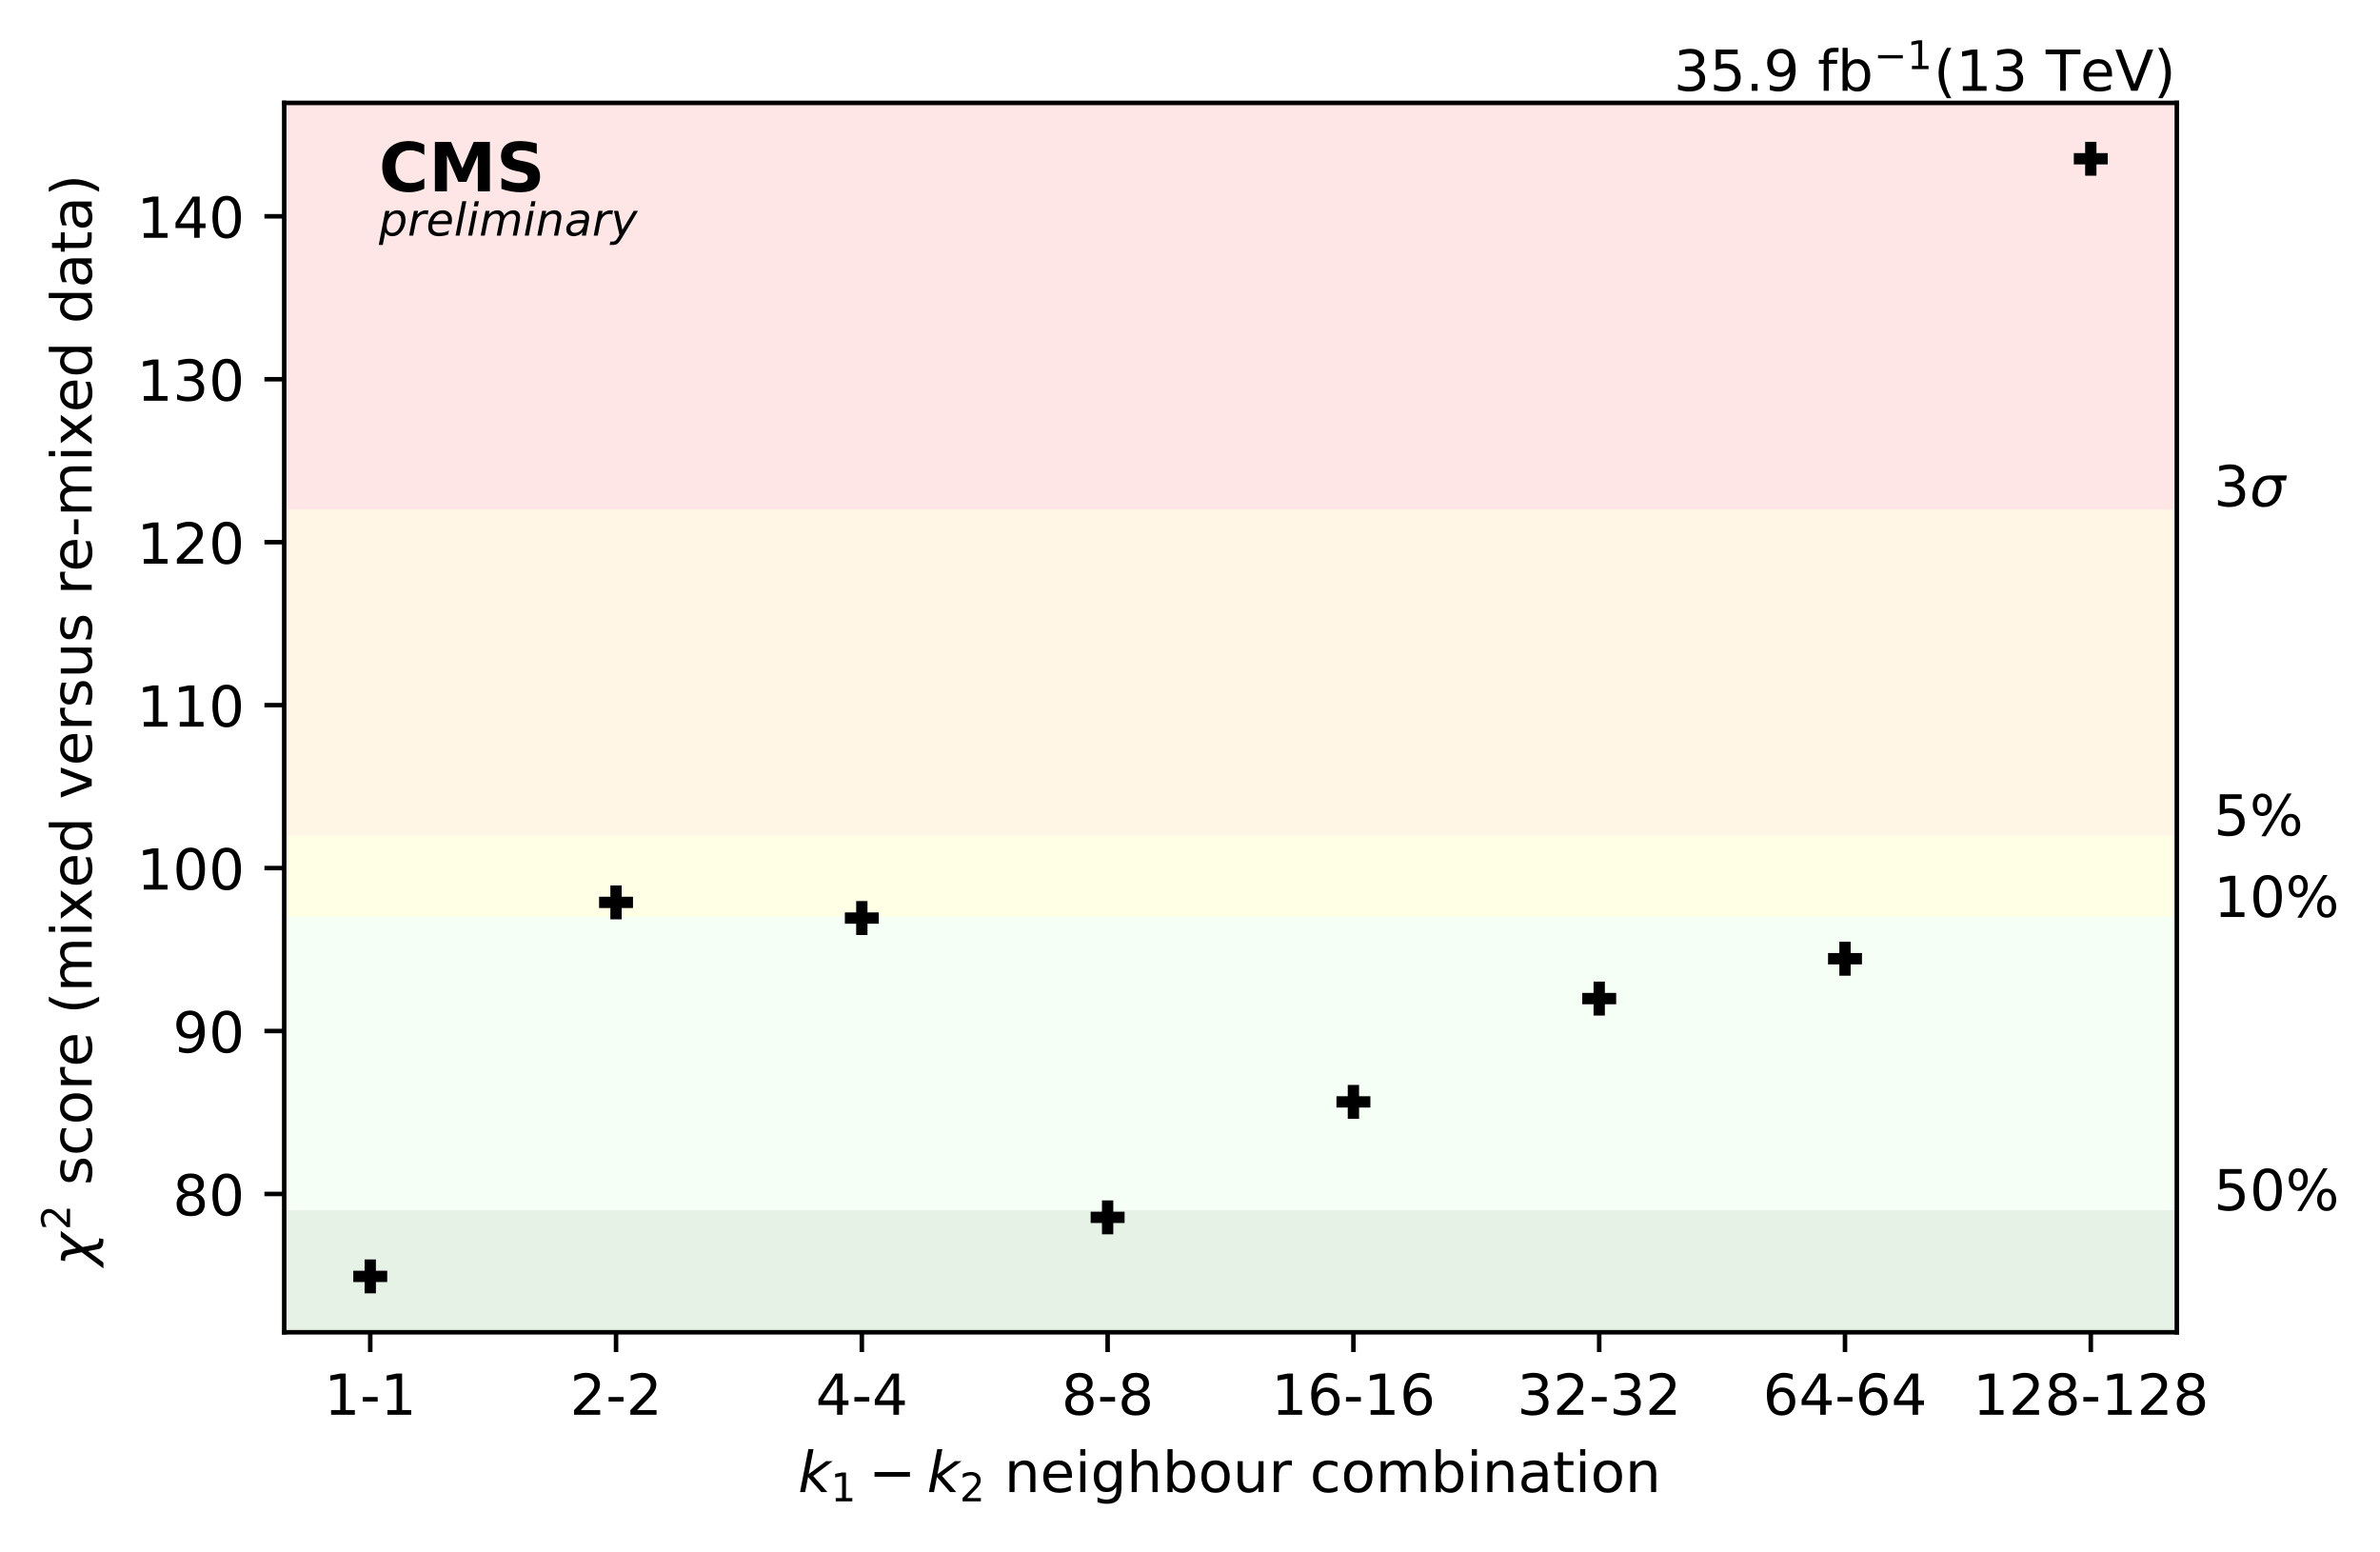 <?xml version="1.0" encoding="UTF-8"?>
<svg xmlns="http://www.w3.org/2000/svg" xmlns:xlink="http://www.w3.org/1999/xlink" width="421.019pt" height="274.512pt" viewBox="0 0 421.019 274.512" version="1.1">
<rect x="0" y="0" width="421.019" height="274.512" fill="#333333" stroke="none"/>
<defs>
<g>
<symbol overflow="visible" id="glyph0-0">
<path style="stroke:none;" d="M 1.238 -0.828 L 2.852 -0.828 L 2.852 -6.391 L 1.102 -6.039 L 1.102 -6.941 L 2.84 -7.289 L 3.828 -7.289 L 3.828 -0.828 L 5.441 -0.828 L 5.441 0 L 1.238 0 L 1.238 -0.828 "/>
</symbol>
<symbol overflow="visible" id="glyph0-1">
<path style="stroke:none;" d="M 0.488 -3.141 L 3.121 -3.141 L 3.121 -2.34 L 0.488 -2.34 L 0.488 -3.141 "/>
</symbol>
<symbol overflow="visible" id="glyph0-2">
<path style="stroke:none;" d="M 1.922 -0.828 L 5.359 -0.828 L 5.359 0 L 0.73 0 L 0.73 -0.828 C 1.102 -1.211 1.609 -1.73 2.262 -2.391 C 2.898 -3.039 3.309 -3.461 3.48 -3.648 C 3.801 -4 4.02 -4.301 4.141 -4.551 C 4.262 -4.789 4.328 -5.039 4.328 -5.281 C 4.328 -5.66 4.191 -5.98 3.922 -6.219 C 3.648 -6.461 3.301 -6.59 2.859 -6.59 C 2.551 -6.59 2.219 -6.531 1.879 -6.43 C 1.539 -6.32 1.172 -6.16 0.781 -5.941 L 0.781 -6.941 C 1.18 -7.102 1.551 -7.219 1.891 -7.301 C 2.23 -7.379 2.551 -7.422 2.84 -7.422 C 3.59 -7.422 4.191 -7.23 4.641 -6.852 C 5.09 -6.469 5.32 -5.969 5.32 -5.34 C 5.32 -5.039 5.262 -4.75 5.148 -4.488 C 5.039 -4.219 4.84 -3.898 4.539 -3.539 C 4.461 -3.441 4.199 -3.172 3.762 -2.719 C 3.32 -2.27 2.711 -1.641 1.922 -0.828 "/>
</symbol>
<symbol overflow="visible" id="glyph0-3">
<path style="stroke:none;" d="M 3.781 -6.43 L 1.289 -2.539 L 3.781 -2.539 L 3.781 -6.43 M 3.52 -7.289 L 4.762 -7.289 L 4.762 -2.539 L 5.801 -2.539 L 5.801 -1.719 L 4.762 -1.719 L 4.762 0 L 3.781 0 L 3.781 -1.719 L 0.488 -1.719 L 0.488 -2.672 L 3.52 -7.289 "/>
</symbol>
<symbol overflow="visible" id="glyph0-4">
<path style="stroke:none;" d="M 3.18 -3.461 C 2.711 -3.461 2.34 -3.328 2.07 -3.078 C 1.801 -2.828 1.672 -2.488 1.672 -2.051 C 1.672 -1.609 1.801 -1.262 2.07 -1.012 C 2.34 -0.762 2.711 -0.641 3.18 -0.641 C 3.641 -0.641 4.012 -0.762 4.281 -1.02 C 4.551 -1.27 4.691 -1.609 4.691 -2.051 C 4.691 -2.488 4.551 -2.828 4.289 -3.078 C 4.02 -3.328 3.648 -3.461 3.18 -3.461 M 2.191 -3.879 C 1.77 -3.98 1.441 -4.18 1.199 -4.469 C 0.961 -4.762 0.852 -5.109 0.852 -5.531 C 0.852 -6.109 1.051 -6.57 1.469 -6.91 C 1.879 -7.25 2.449 -7.422 3.18 -7.422 C 3.898 -7.422 4.469 -7.25 4.891 -6.91 C 5.301 -6.57 5.512 -6.109 5.512 -5.531 C 5.512 -5.109 5.391 -4.762 5.148 -4.469 C 4.91 -4.18 4.59 -3.98 4.172 -3.879 C 4.641 -3.77 5.012 -3.551 5.281 -3.23 C 5.539 -2.91 5.68 -2.512 5.68 -2.051 C 5.68 -1.34 5.461 -0.801 5.031 -0.43 C 4.59 -0.051 3.98 0.129 3.18 0.129 C 2.371 0.129 1.75 -0.051 1.32 -0.43 C 0.891 -0.801 0.68 -1.34 0.68 -2.051 C 0.68 -2.512 0.809 -2.91 1.078 -3.23 C 1.34 -3.551 1.711 -3.77 2.191 -3.879 M 1.828 -5.441 C 1.828 -5.059 1.941 -4.762 2.18 -4.551 C 2.422 -4.34 2.75 -4.238 3.18 -4.238 C 3.602 -4.238 3.93 -4.34 4.172 -4.551 C 4.41 -4.762 4.531 -5.059 4.531 -5.441 C 4.531 -5.82 4.41 -6.109 4.172 -6.32 C 3.93 -6.531 3.602 -6.641 3.18 -6.641 C 2.75 -6.641 2.422 -6.531 2.18 -6.32 C 1.941 -6.109 1.828 -5.82 1.828 -5.441 "/>
</symbol>
<symbol overflow="visible" id="glyph0-5">
<path style="stroke:none;" d="M 3.301 -4.039 C 2.859 -4.039 2.512 -3.879 2.25 -3.578 C 1.988 -3.281 1.859 -2.859 1.859 -2.34 C 1.859 -1.809 1.988 -1.391 2.25 -1.09 C 2.512 -0.789 2.859 -0.641 3.301 -0.641 C 3.738 -0.641 4.09 -0.789 4.352 -1.09 C 4.609 -1.391 4.738 -1.809 4.738 -2.34 C 4.738 -2.859 4.609 -3.281 4.352 -3.578 C 4.09 -3.879 3.738 -4.039 3.301 -4.039 M 5.262 -7.129 L 5.262 -6.23 C 5.012 -6.352 4.762 -6.441 4.512 -6.5 C 4.25 -6.559 4 -6.59 3.762 -6.59 C 3.102 -6.59 2.602 -6.371 2.262 -5.93 C 1.922 -5.488 1.719 -4.82 1.68 -3.941 C 1.871 -4.219 2.109 -4.441 2.398 -4.59 C 2.691 -4.738 3.012 -4.82 3.359 -4.82 C 4.09 -4.82 4.672 -4.59 5.09 -4.148 C 5.512 -3.711 5.73 -3.102 5.73 -2.34 C 5.73 -1.59 5.5 -0.988 5.059 -0.539 C 4.621 -0.09 4.031 0.129 3.301 0.129 C 2.461 0.129 1.809 -0.191 1.371 -0.828 C 0.922 -1.469 0.699 -2.41 0.699 -3.641 C 0.699 -4.789 0.969 -5.711 1.52 -6.391 C 2.059 -7.07 2.801 -7.422 3.719 -7.422 C 3.961 -7.422 4.211 -7.391 4.469 -7.352 C 4.719 -7.301 4.98 -7.23 5.262 -7.129 "/>
</symbol>
<symbol overflow="visible" id="glyph0-6">
<path style="stroke:none;" d="M 4.059 -3.93 C 4.531 -3.828 4.898 -3.621 5.16 -3.301 C 5.422 -2.98 5.559 -2.578 5.559 -2.121 C 5.559 -1.398 5.309 -0.84 4.82 -0.449 C 4.32 -0.059 3.621 0.129 2.711 0.129 C 2.398 0.129 2.078 0.102 1.762 0.039 C 1.441 -0.012 1.102 -0.102 0.762 -0.219 L 0.762 -1.172 C 1.031 -1.012 1.328 -0.891 1.66 -0.809 C 1.98 -0.73 2.32 -0.691 2.68 -0.691 C 3.301 -0.691 3.77 -0.809 4.09 -1.051 C 4.41 -1.289 4.578 -1.648 4.578 -2.121 C 4.578 -2.539 4.43 -2.879 4.129 -3.121 C 3.828 -3.359 3.41 -3.488 2.871 -3.488 L 2.02 -3.488 L 2.02 -4.301 L 2.91 -4.301 C 3.391 -4.301 3.762 -4.391 4.02 -4.59 C 4.281 -4.781 4.41 -5.059 4.41 -5.43 C 4.41 -5.801 4.27 -6.09 4.012 -6.289 C 3.738 -6.488 3.359 -6.59 2.871 -6.59 C 2.602 -6.59 2.309 -6.559 2 -6.5 C 1.691 -6.441 1.352 -6.352 0.98 -6.23 L 0.98 -7.109 C 1.352 -7.211 1.699 -7.289 2.031 -7.34 C 2.352 -7.391 2.66 -7.422 2.961 -7.422 C 3.699 -7.422 4.289 -7.25 4.73 -6.91 C 5.172 -6.57 5.391 -6.109 5.391 -5.531 C 5.391 -5.129 5.27 -4.789 5.039 -4.512 C 4.809 -4.23 4.48 -4.031 4.059 -3.93 "/>
</symbol>
<symbol overflow="visible" id="glyph0-7">
<path style="stroke:none;" d=""/>
</symbol>
<symbol overflow="visible" id="glyph0-8">
<path style="stroke:none;" d="M 5.488 -3.301 L 5.488 0 L 4.59 0 L 4.59 -3.27 C 4.59 -3.789 4.48 -4.172 4.281 -4.43 C 4.078 -4.691 3.781 -4.82 3.379 -4.82 C 2.891 -4.82 2.512 -4.66 2.23 -4.352 C 1.949 -4.039 1.809 -3.621 1.809 -3.09 L 1.809 0 L 0.91 0 L 0.91 -5.469 L 1.809 -5.469 L 1.809 -4.621 C 2.02 -4.941 2.27 -5.191 2.57 -5.352 C 2.859 -5.512 3.199 -5.602 3.578 -5.602 C 4.199 -5.602 4.68 -5.398 5 -5.012 C 5.32 -4.621 5.488 -4.051 5.488 -3.301 "/>
</symbol>
<symbol overflow="visible" id="glyph0-9">
<path style="stroke:none;" d="M 5.621 -2.961 L 5.621 -2.52 L 1.488 -2.52 C 1.531 -1.898 1.711 -1.422 2.051 -1.102 C 2.379 -0.781 2.84 -0.621 3.441 -0.621 C 3.781 -0.621 4.121 -0.66 4.441 -0.738 C 4.762 -0.82 5.09 -0.949 5.41 -1.129 L 5.41 -0.281 C 5.09 -0.141 4.762 -0.031 4.422 0.031 C 4.078 0.09 3.73 0.129 3.391 0.129 C 2.512 0.129 1.82 -0.121 1.309 -0.621 C 0.801 -1.121 0.551 -1.809 0.551 -2.68 C 0.551 -3.57 0.789 -4.281 1.27 -4.809 C 1.75 -5.328 2.41 -5.602 3.23 -5.602 C 3.969 -5.602 4.551 -5.359 4.98 -4.891 C 5.398 -4.41 5.621 -3.77 5.621 -2.961 M 4.719 -3.219 C 4.711 -3.711 4.57 -4.102 4.309 -4.398 C 4.039 -4.691 3.68 -4.84 3.238 -4.84 C 2.738 -4.84 2.34 -4.691 2.039 -4.41 C 1.738 -4.129 1.559 -3.73 1.52 -3.219 L 4.719 -3.219 "/>
</symbol>
<symbol overflow="visible" id="glyph0-10">
<path style="stroke:none;" d="M 0.941 -5.469 L 1.84 -5.469 L 1.84 0 L 0.941 0 L 0.941 -5.469 M 0.941 -7.602 L 1.84 -7.602 L 1.84 -6.461 L 0.941 -6.461 L 0.941 -7.602 "/>
</symbol>
<symbol overflow="visible" id="glyph0-11">
<path style="stroke:none;" d="M 4.539 -2.801 C 4.539 -3.441 4.398 -3.949 4.141 -4.309 C 3.871 -4.672 3.488 -4.852 3.012 -4.852 C 2.531 -4.852 2.148 -4.672 1.879 -4.309 C 1.609 -3.949 1.48 -3.441 1.48 -2.801 C 1.48 -2.148 1.609 -1.648 1.879 -1.289 C 2.148 -0.93 2.531 -0.75 3.012 -0.75 C 3.488 -0.75 3.871 -0.93 4.141 -1.289 C 4.398 -1.648 4.539 -2.148 4.539 -2.801 M 5.441 -0.68 C 5.441 0.238 5.23 0.93 4.82 1.391 C 4.398 1.84 3.77 2.07 2.922 2.07 C 2.602 2.07 2.309 2.039 2.031 2 C 1.75 1.949 1.469 1.879 1.211 1.781 L 1.211 0.91 C 1.469 1.051 1.73 1.148 1.988 1.219 C 2.25 1.289 2.512 1.328 2.781 1.328 C 3.359 1.328 3.801 1.172 4.102 0.871 C 4.391 0.559 4.539 0.102 4.539 -0.52 L 4.539 -0.961 C 4.352 -0.641 4.109 -0.398 3.82 -0.238 C 3.531 -0.078 3.191 0 2.789 0 C 2.109 0 1.57 -0.25 1.16 -0.762 C 0.75 -1.27 0.551 -1.949 0.551 -2.801 C 0.551 -3.641 0.75 -4.32 1.16 -4.828 C 1.57 -5.34 2.109 -5.602 2.789 -5.602 C 3.191 -5.602 3.531 -5.52 3.82 -5.359 C 4.109 -5.199 4.352 -4.961 4.539 -4.641 L 4.539 -5.469 L 5.441 -5.469 L 5.441 -0.68 "/>
</symbol>
<symbol overflow="visible" id="glyph0-12">
<path style="stroke:none;" d="M 5.488 -3.301 L 5.488 0 L 4.59 0 L 4.59 -3.27 C 4.59 -3.789 4.48 -4.172 4.281 -4.43 C 4.078 -4.691 3.781 -4.82 3.379 -4.82 C 2.891 -4.82 2.512 -4.66 2.23 -4.352 C 1.949 -4.039 1.809 -3.621 1.809 -3.09 L 1.809 0 L 0.91 0 L 0.91 -7.602 L 1.809 -7.602 L 1.809 -4.621 C 2.02 -4.941 2.27 -5.191 2.57 -5.352 C 2.859 -5.512 3.199 -5.602 3.578 -5.602 C 4.199 -5.602 4.68 -5.398 5 -5.012 C 5.32 -4.621 5.488 -4.051 5.488 -3.301 "/>
</symbol>
<symbol overflow="visible" id="glyph0-13">
<path style="stroke:none;" d="M 4.871 -2.73 C 4.871 -3.391 4.73 -3.898 4.461 -4.281 C 4.18 -4.66 3.809 -4.852 3.34 -4.852 C 2.859 -4.852 2.488 -4.66 2.219 -4.281 C 1.941 -3.898 1.809 -3.391 1.809 -2.73 C 1.809 -2.07 1.941 -1.551 2.219 -1.172 C 2.488 -0.789 2.859 -0.609 3.34 -0.609 C 3.809 -0.609 4.18 -0.789 4.461 -1.172 C 4.73 -1.551 4.871 -2.07 4.871 -2.73 M 1.809 -4.641 C 1.988 -4.961 2.23 -5.199 2.52 -5.359 C 2.809 -5.52 3.16 -5.602 3.559 -5.602 C 4.219 -5.602 4.762 -5.328 5.18 -4.809 C 5.59 -4.281 5.801 -3.59 5.801 -2.73 C 5.801 -1.871 5.59 -1.172 5.18 -0.648 C 4.762 -0.129 4.219 0.129 3.559 0.129 C 3.16 0.129 2.809 0.051 2.52 -0.102 C 2.23 -0.25 1.988 -0.488 1.809 -0.82 L 1.809 0 L 0.91 0 L 0.91 -7.602 L 1.809 -7.602 L 1.809 -4.641 "/>
</symbol>
<symbol overflow="visible" id="glyph0-14">
<path style="stroke:none;" d="M 3.059 -4.84 C 2.578 -4.84 2.199 -4.648 1.922 -4.27 C 1.641 -3.891 1.5 -3.379 1.5 -2.73 C 1.5 -2.07 1.629 -1.559 1.91 -1.18 C 2.191 -0.801 2.57 -0.621 3.059 -0.621 C 3.539 -0.621 3.922 -0.801 4.199 -1.18 C 4.48 -1.559 4.621 -2.07 4.621 -2.73 C 4.621 -3.371 4.48 -3.891 4.199 -4.27 C 3.922 -4.648 3.539 -4.84 3.059 -4.84 M 3.059 -5.602 C 3.84 -5.602 4.449 -5.34 4.898 -4.84 C 5.34 -4.328 5.57 -3.629 5.57 -2.73 C 5.57 -1.828 5.34 -1.129 4.898 -0.629 C 4.449 -0.121 3.84 0.129 3.059 0.129 C 2.27 0.129 1.648 -0.121 1.211 -0.629 C 0.77 -1.129 0.551 -1.828 0.551 -2.73 C 0.551 -3.629 0.77 -4.328 1.211 -4.84 C 1.648 -5.34 2.27 -5.602 3.059 -5.602 "/>
</symbol>
<symbol overflow="visible" id="glyph0-15">
<path style="stroke:none;" d="M 0.852 -2.16 L 0.852 -5.469 L 1.75 -5.469 L 1.75 -2.191 C 1.75 -1.672 1.852 -1.289 2.051 -1.031 C 2.25 -0.77 2.551 -0.641 2.961 -0.641 C 3.441 -0.641 3.828 -0.789 4.109 -1.102 C 4.391 -1.41 4.531 -1.828 4.531 -2.371 L 4.531 -5.469 L 5.43 -5.469 L 5.43 0 L 4.531 0 L 4.531 -0.84 C 4.309 -0.5 4.051 -0.262 3.77 -0.102 C 3.48 0.051 3.148 0.129 2.77 0.129 C 2.141 0.129 1.66 -0.059 1.34 -0.449 C 1.012 -0.828 0.852 -1.398 0.852 -2.16 M 3.109 -5.602 L 3.109 -5.602 "/>
</symbol>
<symbol overflow="visible" id="glyph0-16">
<path style="stroke:none;" d="M 4.109 -4.629 C 4.012 -4.691 3.898 -4.73 3.781 -4.762 C 3.66 -4.781 3.531 -4.801 3.391 -4.801 C 2.879 -4.801 2.488 -4.629 2.219 -4.301 C 1.941 -3.969 1.809 -3.5 1.809 -2.879 L 1.809 0 L 0.91 0 L 0.91 -5.469 L 1.809 -5.469 L 1.809 -4.621 C 1.988 -4.949 2.238 -5.199 2.539 -5.359 C 2.84 -5.52 3.211 -5.602 3.648 -5.602 C 3.711 -5.602 3.781 -5.59 3.859 -5.59 C 3.93 -5.578 4.012 -5.57 4.109 -5.551 L 4.109 -4.629 "/>
</symbol>
<symbol overflow="visible" id="glyph0-17">
<path style="stroke:none;" d="M 4.879 -5.262 L 4.879 -4.422 C 4.621 -4.559 4.371 -4.66 4.109 -4.73 C 3.852 -4.801 3.602 -4.84 3.34 -4.84 C 2.762 -4.84 2.301 -4.648 1.98 -4.281 C 1.66 -3.91 1.5 -3.391 1.5 -2.73 C 1.5 -2.059 1.66 -1.539 1.98 -1.172 C 2.301 -0.801 2.762 -0.621 3.34 -0.621 C 3.602 -0.621 3.852 -0.648 4.109 -0.719 C 4.371 -0.789 4.621 -0.898 4.879 -1.039 L 4.879 -0.211 C 4.621 -0.09 4.359 0 4.102 0.051 C 3.828 0.102 3.539 0.129 3.238 0.129 C 2.422 0.129 1.762 -0.121 1.281 -0.641 C 0.789 -1.148 0.551 -1.852 0.551 -2.73 C 0.551 -3.621 0.789 -4.32 1.281 -4.828 C 1.77 -5.34 2.441 -5.602 3.301 -5.602 C 3.578 -5.602 3.852 -5.57 4.109 -5.512 C 4.371 -5.449 4.629 -5.371 4.879 -5.262 "/>
</symbol>
<symbol overflow="visible" id="glyph0-18">
<path style="stroke:none;" d="M 5.199 -4.422 C 5.422 -4.82 5.691 -5.109 6 -5.309 C 6.309 -5.5 6.68 -5.602 7.109 -5.602 C 7.672 -5.602 8.109 -5.398 8.422 -5 C 8.73 -4.602 8.891 -4.031 8.891 -3.301 L 8.891 0 L 7.988 0 L 7.988 -3.27 C 7.988 -3.789 7.891 -4.18 7.711 -4.441 C 7.52 -4.691 7.238 -4.82 6.859 -4.82 C 6.391 -4.82 6.02 -4.66 5.75 -4.352 C 5.48 -4.039 5.352 -3.621 5.352 -3.09 L 5.352 0 L 4.449 0 L 4.449 -3.27 C 4.449 -3.789 4.352 -4.18 4.172 -4.441 C 3.98 -4.691 3.691 -4.82 3.309 -4.82 C 2.852 -4.82 2.48 -4.66 2.211 -4.352 C 1.941 -4.039 1.809 -3.621 1.809 -3.09 L 1.809 0 L 0.91 0 L 0.91 -5.469 L 1.809 -5.469 L 1.809 -4.621 C 2.012 -4.949 2.262 -5.199 2.551 -5.359 C 2.828 -5.52 3.172 -5.602 3.57 -5.602 C 3.969 -5.602 4.301 -5.5 4.578 -5.301 C 4.859 -5.102 5.059 -4.801 5.199 -4.422 "/>
</symbol>
<symbol overflow="visible" id="glyph0-19">
<path style="stroke:none;" d="M 3.43 -2.75 C 2.699 -2.75 2.199 -2.66 1.922 -2.5 C 1.641 -2.328 1.5 -2.051 1.5 -1.648 C 1.5 -1.328 1.602 -1.07 1.809 -0.891 C 2.02 -0.699 2.309 -0.609 2.672 -0.609 C 3.172 -0.609 3.57 -0.781 3.871 -1.141 C 4.172 -1.488 4.32 -1.961 4.32 -2.551 L 4.32 -2.75 L 3.43 -2.75 M 5.219 -3.121 L 5.219 0 L 4.32 0 L 4.32 -0.828 C 4.109 -0.488 3.852 -0.25 3.551 -0.102 C 3.25 0.051 2.871 0.129 2.43 0.129 C 1.871 0.129 1.422 -0.02 1.09 -0.328 C 0.762 -0.641 0.602 -1.059 0.602 -1.59 C 0.602 -2.199 0.801 -2.66 1.219 -2.98 C 1.629 -3.289 2.238 -3.449 3.059 -3.449 L 4.32 -3.449 L 4.32 -3.539 C 4.32 -3.949 4.18 -4.27 3.91 -4.5 C 3.641 -4.719 3.262 -4.84 2.77 -4.84 C 2.449 -4.84 2.148 -4.801 1.852 -4.719 C 1.551 -4.641 1.27 -4.531 1 -4.391 L 1 -5.219 C 1.32 -5.34 1.641 -5.441 1.949 -5.5 C 2.262 -5.559 2.559 -5.602 2.859 -5.602 C 3.648 -5.602 4.238 -5.391 4.629 -4.98 C 5.02 -4.57 5.219 -3.949 5.219 -3.121 "/>
</symbol>
<symbol overflow="visible" id="glyph0-20">
<path style="stroke:none;" d="M 1.828 -7.02 L 1.828 -5.469 L 3.68 -5.469 L 3.68 -4.77 L 1.828 -4.77 L 1.828 -1.801 C 1.828 -1.352 1.891 -1.059 2.012 -0.941 C 2.129 -0.809 2.379 -0.75 2.762 -0.75 L 3.68 -0.75 L 3.68 0 L 2.762 0 C 2.059 0 1.578 -0.129 1.32 -0.391 C 1.059 -0.648 0.93 -1.121 0.93 -1.801 L 0.93 -4.77 L 0.27 -4.77 L 0.27 -5.469 L 0.93 -5.469 L 0.93 -7.02 L 1.828 -7.02 "/>
</symbol>
<symbol overflow="visible" id="glyph0-21">
<path style="stroke:none;" d="M 3.18 -6.641 C 2.672 -6.641 2.289 -6.391 2.031 -5.891 C 1.77 -5.391 1.648 -4.641 1.648 -3.641 C 1.648 -2.641 1.77 -1.891 2.031 -1.391 C 2.289 -0.891 2.672 -0.641 3.18 -0.641 C 3.691 -0.641 4.07 -0.891 4.328 -1.391 C 4.578 -1.891 4.711 -2.641 4.711 -3.641 C 4.711 -4.641 4.578 -5.391 4.328 -5.891 C 4.07 -6.391 3.691 -6.641 3.18 -6.641 M 3.18 -7.422 C 3.988 -7.422 4.609 -7.09 5.051 -6.449 C 5.48 -5.801 5.699 -4.859 5.699 -3.641 C 5.699 -2.41 5.48 -1.469 5.051 -0.828 C 4.609 -0.191 3.988 0.129 3.18 0.129 C 2.359 0.129 1.73 -0.191 1.301 -0.828 C 0.871 -1.469 0.66 -2.41 0.66 -3.641 C 0.66 -4.859 0.871 -5.801 1.301 -6.449 C 1.73 -7.09 2.359 -7.422 3.18 -7.422 "/>
</symbol>
<symbol overflow="visible" id="glyph0-22">
<path style="stroke:none;" d="M 1.102 -0.148 L 1.102 -1.051 C 1.34 -0.93 1.59 -0.84 1.852 -0.781 C 2.102 -0.719 2.352 -0.691 2.602 -0.691 C 3.238 -0.691 3.738 -0.898 4.078 -1.34 C 4.422 -1.781 4.621 -2.441 4.68 -3.34 C 4.48 -3.059 4.238 -2.84 3.961 -2.691 C 3.672 -2.539 3.352 -2.469 3 -2.469 C 2.262 -2.469 1.68 -2.691 1.262 -3.129 C 0.84 -3.57 0.629 -4.172 0.629 -4.941 C 0.629 -5.68 0.852 -6.281 1.289 -6.738 C 1.73 -7.191 2.32 -7.422 3.059 -7.422 C 3.898 -7.422 4.551 -7.09 4.988 -6.449 C 5.43 -5.801 5.66 -4.859 5.66 -3.641 C 5.66 -2.48 5.379 -1.57 4.84 -0.891 C 4.289 -0.211 3.559 0.129 2.641 0.129 C 2.391 0.129 2.141 0.102 1.891 0.059 C 1.629 0.02 1.371 -0.051 1.102 -0.148 M 3.059 -3.238 C 3.5 -3.238 3.852 -3.391 4.109 -3.691 C 4.371 -3.988 4.5 -4.41 4.5 -4.941 C 4.5 -5.461 4.371 -5.879 4.109 -6.18 C 3.852 -6.48 3.5 -6.641 3.059 -6.641 C 2.621 -6.641 2.27 -6.48 2.012 -6.18 C 1.75 -5.879 1.621 -5.461 1.621 -4.941 C 1.621 -4.41 1.75 -3.988 2.012 -3.691 C 2.27 -3.391 2.621 -3.238 3.059 -3.238 "/>
</symbol>
<symbol overflow="visible" id="glyph0-23">
<path style="stroke:none;" d="M 1.078 -7.289 L 4.949 -7.289 L 4.949 -6.461 L 1.98 -6.461 L 1.98 -4.672 C 2.121 -4.719 2.27 -4.762 2.41 -4.781 C 2.551 -4.801 2.699 -4.82 2.84 -4.82 C 3.648 -4.82 4.289 -4.59 4.77 -4.148 C 5.25 -3.699 5.488 -3.102 5.488 -2.34 C 5.488 -1.551 5.238 -0.941 4.75 -0.512 C 4.262 -0.078 3.57 0.129 2.691 0.129 C 2.379 0.129 2.07 0.102 1.75 0.059 C 1.43 0.012 1.109 -0.059 0.77 -0.172 L 0.77 -1.16 C 1.059 -1 1.359 -0.879 1.68 -0.801 C 1.988 -0.719 2.32 -0.691 2.672 -0.691 C 3.23 -0.691 3.68 -0.828 4.012 -1.129 C 4.328 -1.43 4.5 -1.828 4.5 -2.34 C 4.5 -2.84 4.328 -3.238 4.012 -3.539 C 3.68 -3.84 3.23 -3.988 2.672 -3.988 C 2.41 -3.988 2.141 -3.961 1.879 -3.898 C 1.621 -3.84 1.352 -3.75 1.078 -3.629 L 1.078 -7.289 "/>
</symbol>
<symbol overflow="visible" id="glyph0-24">
<path style="stroke:none;" d="M 7.27 -3.211 C 6.988 -3.211 6.762 -3.09 6.602 -2.852 C 6.441 -2.609 6.359 -2.27 6.359 -1.84 C 6.359 -1.422 6.441 -1.078 6.602 -0.84 C 6.762 -0.602 6.988 -0.48 7.27 -0.48 C 7.551 -0.48 7.77 -0.602 7.93 -0.84 C 8.09 -1.078 8.172 -1.422 8.172 -1.84 C 8.172 -2.262 8.09 -2.602 7.93 -2.84 C 7.77 -3.078 7.551 -3.211 7.27 -3.211 M 7.27 -3.828 C 7.781 -3.828 8.191 -3.648 8.488 -3.289 C 8.789 -2.93 8.949 -2.441 8.949 -1.84 C 8.949 -1.23 8.789 -0.75 8.488 -0.398 C 8.191 -0.039 7.781 0.129 7.27 0.129 C 6.75 0.129 6.328 -0.039 6.031 -0.398 C 5.73 -0.75 5.578 -1.23 5.578 -1.84 C 5.578 -2.449 5.73 -2.93 6.031 -3.289 C 6.328 -3.648 6.75 -3.828 7.27 -3.828 M 2.23 -6.801 C 1.949 -6.801 1.73 -6.672 1.57 -6.43 C 1.41 -6.191 1.328 -5.859 1.328 -5.441 C 1.328 -5 1.41 -4.672 1.57 -4.43 C 1.73 -4.191 1.949 -4.07 2.23 -4.07 C 2.512 -4.07 2.738 -4.191 2.898 -4.43 C 3.059 -4.672 3.141 -5 3.141 -5.441 C 3.141 -5.859 3.051 -6.191 2.891 -6.43 C 2.73 -6.672 2.512 -6.801 2.23 -6.801 M 6.641 -7.422 L 7.422 -7.422 L 2.859 0.129 L 2.078 0.129 L 6.641 -7.422 M 2.23 -7.422 C 2.738 -7.422 3.148 -7.238 3.461 -6.879 C 3.762 -6.52 3.922 -6.039 3.922 -5.441 C 3.922 -4.82 3.762 -4.34 3.461 -3.98 C 3.16 -3.621 2.75 -3.449 2.23 -3.449 C 1.711 -3.449 1.301 -3.621 1 -3.98 C 0.699 -4.34 0.551 -4.82 0.551 -5.441 C 0.551 -6.039 0.699 -6.52 1 -6.879 C 1.301 -7.238 1.711 -7.422 2.23 -7.422 "/>
</symbol>
<symbol overflow="visible" id="glyph0-25">
<path style="stroke:none;" d="M 1.07 -1.238 L 2.102 -1.238 L 2.102 0 L 1.07 0 L 1.07 -1.238 "/>
</symbol>
<symbol overflow="visible" id="glyph0-26">
<path style="stroke:none;" d="M 3.711 -7.602 L 3.711 -6.852 L 2.852 -6.852 C 2.531 -6.852 2.301 -6.781 2.18 -6.648 C 2.051 -6.52 1.988 -6.289 1.988 -5.949 L 1.988 -5.469 L 3.469 -5.469 L 3.469 -4.77 L 1.988 -4.77 L 1.988 0 L 1.09 0 L 1.09 -4.77 L 0.23 -4.77 L 0.23 -5.469 L 1.09 -5.469 L 1.09 -5.852 C 1.09 -6.449 1.23 -6.898 1.512 -7.18 C 1.789 -7.461 2.238 -7.602 2.859 -7.602 L 3.711 -7.602 "/>
</symbol>
<symbol overflow="visible" id="glyph0-27">
<path style="stroke:none;" d="M 3.102 -7.59 C 2.66 -6.828 2.34 -6.09 2.129 -5.359 C 1.91 -4.629 1.809 -3.891 1.809 -3.141 C 1.809 -2.379 1.91 -1.641 2.129 -0.91 C 2.34 -0.172 2.66 0.559 3.102 1.309 L 2.32 1.309 C 1.828 0.539 1.461 -0.199 1.219 -0.941 C 0.98 -1.68 0.859 -2.41 0.859 -3.141 C 0.859 -3.859 0.98 -4.59 1.219 -5.328 C 1.461 -6.07 1.82 -6.82 2.32 -7.59 L 3.102 -7.59 "/>
</symbol>
<symbol overflow="visible" id="glyph0-28">
<path style="stroke:none;" d="M -0.02 -7.289 L 6.141 -7.289 L 6.141 -6.461 L 3.551 -6.461 L 3.551 0 L 2.559 0 L 2.559 -6.461 L -0.02 -6.461 L -0.02 -7.289 "/>
</symbol>
<symbol overflow="visible" id="glyph0-29">
<path style="stroke:none;" d="M 2.859 0 L 0.078 -7.289 L 1.109 -7.289 L 3.422 -1.148 L 5.73 -7.289 L 6.762 -7.289 L 3.98 0 L 2.859 0 "/>
</symbol>
<symbol overflow="visible" id="glyph0-30">
<path style="stroke:none;" d="M 0.801 -7.59 L 1.578 -7.59 C 2.059 -6.82 2.43 -6.07 2.672 -5.328 C 2.91 -4.59 3.039 -3.859 3.039 -3.141 C 3.039 -2.41 2.91 -1.68 2.672 -0.941 C 2.43 -0.199 2.059 0.539 1.578 1.309 L 0.801 1.309 C 1.23 0.559 1.551 -0.172 1.77 -0.91 C 1.98 -1.641 2.09 -2.379 2.09 -3.141 C 2.09 -3.891 1.98 -4.629 1.77 -5.359 C 1.551 -6.09 1.23 -6.828 0.801 -7.59 "/>
</symbol>
<symbol overflow="visible" id="glyph1-0">
<path style="stroke:none;" d="M 1.828 -7.602 L 2.73 -7.602 L 1.871 -3.172 L 4.949 -5.469 L 6.121 -5.469 L 2.68 -2.852 L 5.191 0 L 4.102 0 L 1.77 -2.672 L 1.25 0 L 0.352 0 L 1.828 -7.602 "/>
</symbol>
<symbol overflow="visible" id="glyph2-0">
<path style="stroke:none;" d="M 0.867 -0.582 L 1.996 -0.582 L 1.996 -4.473 L 0.77 -4.227 L 0.77 -4.859 L 1.988 -5.102 L 2.68 -5.102 L 2.68 -0.582 L 3.809 -0.582 L 3.809 0 L 0.867 0 L 0.867 -0.582 "/>
</symbol>
<symbol overflow="visible" id="glyph2-1">
<path style="stroke:none;" d="M 1.344 -0.582 L 3.754 -0.582 L 3.754 0 L 0.512 0 L 0.512 -0.582 C 0.77 -0.848 1.129 -1.211 1.582 -1.672 C 2.031 -2.129 2.316 -2.422 2.438 -2.555 C 2.66 -2.801 2.812 -3.012 2.898 -3.184 C 2.98 -3.352 3.031 -3.527 3.031 -3.695 C 3.031 -3.961 2.934 -4.188 2.742 -4.355 C 2.555 -4.523 2.309 -4.613 2.004 -4.613 C 1.785 -4.613 1.555 -4.57 1.316 -4.5 C 1.078 -4.426 0.82 -4.312 0.547 -4.156 L 0.547 -4.859 C 0.824 -4.969 1.086 -5.055 1.324 -5.109 C 1.562 -5.164 1.785 -5.195 1.988 -5.195 C 2.512 -5.195 2.934 -5.062 3.246 -4.797 C 3.562 -4.527 3.723 -4.18 3.723 -3.738 C 3.723 -3.527 3.684 -3.324 3.605 -3.145 C 3.527 -2.953 3.387 -2.73 3.18 -2.477 C 3.121 -2.406 2.941 -2.219 2.633 -1.902 C 2.324 -1.59 1.898 -1.148 1.344 -0.582 "/>
</symbol>
<symbol overflow="visible" id="glyph3-0">
<path style="stroke:none;" d="M -0.582 -1.344 L -0.582 -3.754 L 0 -3.754 L 0 -0.512 L -0.582 -0.512 C -0.848 -0.77 -1.211 -1.129 -1.672 -1.582 C -2.129 -2.031 -2.422 -2.316 -2.555 -2.438 C -2.801 -2.66 -3.012 -2.812 -3.184 -2.898 C -3.352 -2.98 -3.527 -3.031 -3.695 -3.031 C -3.961 -3.031 -4.188 -2.934 -4.355 -2.742 C -4.523 -2.555 -4.613 -2.309 -4.613 -2.004 C -4.613 -1.785 -4.57 -1.555 -4.5 -1.316 C -4.426 -1.078 -4.312 -0.82 -4.156 -0.547 L -4.859 -0.547 C -4.969 -0.824 -5.055 -1.086 -5.109 -1.324 C -5.164 -1.562 -5.195 -1.785 -5.195 -1.988 C -5.195 -2.512 -5.062 -2.934 -4.797 -3.246 C -4.527 -3.562 -4.18 -3.723 -3.738 -3.723 C -3.527 -3.723 -3.324 -3.684 -3.145 -3.605 C -2.953 -3.527 -2.73 -3.387 -2.477 -3.18 C -2.406 -3.121 -2.219 -2.941 -1.902 -2.633 C -1.59 -2.324 -1.148 -1.898 -0.582 -1.344 "/>
</symbol>
<symbol overflow="visible" id="glyph4-0">
<path style="stroke:none;" d=""/>
</symbol>
<symbol overflow="visible" id="glyph4-1">
<path style="stroke:none;" d="M -5.309 -4.43 L -4.461 -4.43 C -4.578 -4.172 -4.68 -3.91 -4.75 -3.641 C -4.809 -3.359 -4.852 -3.078 -4.852 -2.789 C -4.852 -2.34 -4.781 -2 -4.641 -1.781 C -4.5 -1.559 -4.301 -1.449 -4.031 -1.449 C -3.82 -1.449 -3.66 -1.531 -3.539 -1.691 C -3.422 -1.852 -3.301 -2.172 -3.199 -2.648 L -3.129 -2.961 C -2.988 -3.602 -2.789 -4.051 -2.551 -4.32 C -2.301 -4.578 -1.949 -4.719 -1.512 -4.719 C -1 -4.719 -0.602 -4.52 -0.309 -4.121 C -0.012 -3.719 0.129 -3.16 0.129 -2.461 C 0.129 -2.16 0.102 -1.859 0.051 -1.539 C 0 -1.219 -0.078 -0.891 -0.199 -0.539 L -1.129 -0.539 C -0.949 -0.871 -0.82 -1.199 -0.738 -1.52 C -0.648 -1.84 -0.609 -2.16 -0.609 -2.48 C -0.609 -2.898 -0.68 -3.23 -0.82 -3.461 C -0.961 -3.68 -1.172 -3.801 -1.441 -3.801 C -1.68 -3.801 -1.871 -3.711 -2 -3.551 C -2.129 -3.391 -2.262 -3.031 -2.379 -2.469 L -2.449 -2.16 C -2.57 -1.602 -2.75 -1.191 -2.988 -0.949 C -3.23 -0.699 -3.559 -0.578 -3.988 -0.578 C -4.5 -0.578 -4.898 -0.762 -5.18 -1.121 C -5.461 -1.48 -5.602 -2 -5.602 -2.68 C -5.602 -3.012 -5.57 -3.32 -5.52 -3.621 C -5.469 -3.91 -5.398 -4.18 -5.309 -4.43 "/>
</symbol>
<symbol overflow="visible" id="glyph4-2">
<path style="stroke:none;" d="M -5.262 -4.879 L -4.422 -4.879 C -4.559 -4.621 -4.66 -4.371 -4.73 -4.109 C -4.801 -3.852 -4.84 -3.602 -4.84 -3.34 C -4.84 -2.762 -4.648 -2.301 -4.281 -1.98 C -3.91 -1.66 -3.391 -1.5 -2.73 -1.5 C -2.059 -1.5 -1.539 -1.66 -1.172 -1.98 C -0.801 -2.301 -0.621 -2.762 -0.621 -3.34 C -0.621 -3.602 -0.648 -3.852 -0.719 -4.109 C -0.789 -4.371 -0.898 -4.621 -1.039 -4.879 L -0.211 -4.879 C -0.09 -4.621 0 -4.359 0.051 -4.102 C 0.102 -3.828 0.129 -3.539 0.129 -3.238 C 0.129 -2.422 -0.121 -1.762 -0.641 -1.281 C -1.148 -0.789 -1.852 -0.551 -2.73 -0.551 C -3.621 -0.551 -4.32 -0.789 -4.828 -1.281 C -5.34 -1.77 -5.602 -2.441 -5.602 -3.301 C -5.602 -3.578 -5.57 -3.852 -5.512 -4.109 C -5.449 -4.371 -5.371 -4.629 -5.262 -4.879 "/>
</symbol>
<symbol overflow="visible" id="glyph4-3">
<path style="stroke:none;" d="M -4.84 -3.059 C -4.84 -2.578 -4.648 -2.199 -4.27 -1.922 C -3.891 -1.641 -3.379 -1.5 -2.73 -1.5 C -2.07 -1.5 -1.559 -1.629 -1.18 -1.91 C -0.801 -2.191 -0.621 -2.57 -0.621 -3.059 C -0.621 -3.539 -0.801 -3.922 -1.18 -4.199 C -1.559 -4.48 -2.07 -4.621 -2.73 -4.621 C -3.371 -4.621 -3.891 -4.48 -4.27 -4.199 C -4.648 -3.922 -4.84 -3.539 -4.84 -3.059 M -5.602 -3.059 C -5.602 -3.84 -5.34 -4.449 -4.84 -4.898 C -4.328 -5.34 -3.629 -5.57 -2.73 -5.57 C -1.828 -5.57 -1.129 -5.34 -0.629 -4.898 C -0.121 -4.449 0.129 -3.84 0.129 -3.059 C 0.129 -2.27 -0.121 -1.648 -0.629 -1.211 C -1.129 -0.77 -1.828 -0.551 -2.73 -0.551 C -3.629 -0.551 -4.328 -0.77 -4.84 -1.211 C -5.34 -1.648 -5.602 -2.27 -5.602 -3.059 "/>
</symbol>
<symbol overflow="visible" id="glyph4-4">
<path style="stroke:none;" d="M -4.629 -4.109 C -4.691 -4.012 -4.73 -3.898 -4.762 -3.781 C -4.781 -3.66 -4.801 -3.531 -4.801 -3.391 C -4.801 -2.879 -4.629 -2.488 -4.301 -2.219 C -3.969 -1.941 -3.5 -1.809 -2.879 -1.809 L 0 -1.809 L 0 -0.91 L -5.469 -0.91 L -5.469 -1.809 L -4.621 -1.809 C -4.949 -1.988 -5.199 -2.238 -5.359 -2.539 C -5.52 -2.84 -5.602 -3.211 -5.602 -3.648 C -5.602 -3.711 -5.59 -3.781 -5.59 -3.859 C -5.578 -3.93 -5.57 -4.012 -5.551 -4.109 L -4.629 -4.109 "/>
</symbol>
<symbol overflow="visible" id="glyph4-5">
<path style="stroke:none;" d="M -2.961 -5.621 L -2.52 -5.621 L -2.52 -1.488 C -1.898 -1.531 -1.422 -1.711 -1.102 -2.051 C -0.781 -2.379 -0.621 -2.84 -0.621 -3.441 C -0.621 -3.781 -0.66 -4.121 -0.738 -4.441 C -0.82 -4.762 -0.949 -5.09 -1.129 -5.41 L -0.281 -5.41 C -0.141 -5.09 -0.031 -4.762 0.031 -4.422 C 0.09 -4.078 0.129 -3.73 0.129 -3.391 C 0.129 -2.512 -0.121 -1.82 -0.621 -1.309 C -1.121 -0.801 -1.809 -0.551 -2.68 -0.551 C -3.57 -0.551 -4.281 -0.789 -4.809 -1.27 C -5.328 -1.75 -5.602 -2.41 -5.602 -3.23 C -5.602 -3.969 -5.359 -4.551 -4.891 -4.98 C -4.41 -5.398 -3.77 -5.621 -2.961 -5.621 M -3.219 -4.719 C -3.711 -4.711 -4.102 -4.57 -4.398 -4.309 C -4.691 -4.039 -4.84 -3.68 -4.84 -3.238 C -4.84 -2.738 -4.691 -2.34 -4.41 -2.039 C -4.129 -1.738 -3.73 -1.559 -3.219 -1.52 L -3.219 -4.719 "/>
</symbol>
<symbol overflow="visible" id="glyph4-6">
<path style="stroke:none;" d="M -7.59 -3.102 C -6.828 -2.66 -6.09 -2.34 -5.359 -2.129 C -4.629 -1.91 -3.891 -1.809 -3.141 -1.809 C -2.379 -1.809 -1.641 -1.91 -0.91 -2.129 C -0.172 -2.34 0.559 -2.66 1.309 -3.102 L 1.309 -2.32 C 0.539 -1.828 -0.199 -1.461 -0.941 -1.219 C -1.68 -0.98 -2.41 -0.859 -3.141 -0.859 C -3.859 -0.859 -4.59 -0.98 -5.328 -1.219 C -6.07 -1.461 -6.82 -1.82 -7.59 -2.32 L -7.59 -3.102 "/>
</symbol>
<symbol overflow="visible" id="glyph4-7">
<path style="stroke:none;" d="M -4.422 -5.199 C -4.82 -5.422 -5.109 -5.691 -5.309 -6 C -5.5 -6.309 -5.602 -6.68 -5.602 -7.109 C -5.602 -7.672 -5.398 -8.109 -5 -8.422 C -4.602 -8.73 -4.031 -8.891 -3.301 -8.891 L 0 -8.891 L 0 -7.988 L -3.27 -7.988 C -3.789 -7.988 -4.18 -7.891 -4.441 -7.711 C -4.691 -7.52 -4.82 -7.238 -4.82 -6.859 C -4.82 -6.391 -4.66 -6.02 -4.352 -5.75 C -4.039 -5.48 -3.621 -5.352 -3.09 -5.352 L 0 -5.352 L 0 -4.449 L -3.27 -4.449 C -3.789 -4.449 -4.18 -4.352 -4.441 -4.172 C -4.691 -3.98 -4.82 -3.691 -4.82 -3.309 C -4.82 -2.852 -4.66 -2.48 -4.352 -2.211 C -4.039 -1.941 -3.621 -1.809 -3.09 -1.809 L 0 -1.809 L 0 -0.91 L -5.469 -0.91 L -5.469 -1.809 L -4.621 -1.809 C -4.949 -2.012 -5.199 -2.262 -5.359 -2.551 C -5.52 -2.828 -5.602 -3.172 -5.602 -3.57 C -5.602 -3.969 -5.5 -4.301 -5.301 -4.578 C -5.102 -4.859 -4.801 -5.059 -4.422 -5.199 "/>
</symbol>
<symbol overflow="visible" id="glyph4-8">
<path style="stroke:none;" d="M -5.469 -0.941 L -5.469 -1.84 L 0 -1.84 L 0 -0.941 L -5.469 -0.941 M -7.602 -0.941 L -7.602 -1.84 L -6.461 -1.84 L -6.461 -0.941 L -7.602 -0.941 "/>
</symbol>
<symbol overflow="visible" id="glyph4-9">
<path style="stroke:none;" d="M -5.469 -5.488 L -2.809 -3.512 L 0 -5.59 L 0 -4.531 L -2.148 -2.941 L 0 -1.352 L 0 -0.289 L -2.859 -2.41 L -5.469 -0.469 L -5.469 -1.531 L -3.52 -2.98 L -5.469 -4.43 L -5.469 -5.488 "/>
</symbol>
<symbol overflow="visible" id="glyph4-10">
<path style="stroke:none;" d="M -4.641 -4.539 L -7.602 -4.539 L -7.602 -5.441 L 0 -5.441 L 0 -4.539 L -0.82 -4.539 C -0.488 -4.352 -0.25 -4.109 -0.102 -3.82 C 0.051 -3.531 0.129 -3.191 0.129 -2.789 C 0.129 -2.129 -0.129 -1.59 -0.648 -1.172 C -1.172 -0.75 -1.871 -0.551 -2.73 -0.551 C -3.59 -0.551 -4.281 -0.75 -4.809 -1.172 C -5.328 -1.59 -5.602 -2.129 -5.602 -2.789 C -5.602 -3.191 -5.52 -3.531 -5.359 -3.82 C -5.199 -4.109 -4.961 -4.352 -4.641 -4.539 M -2.73 -1.48 C -2.07 -1.48 -1.551 -1.609 -1.172 -1.879 C -0.789 -2.148 -0.609 -2.531 -0.609 -3.012 C -0.609 -3.48 -0.789 -3.852 -1.172 -4.129 C -1.551 -4.398 -2.07 -4.539 -2.73 -4.539 C -3.391 -4.539 -3.898 -4.398 -4.281 -4.129 C -4.66 -3.852 -4.852 -3.48 -4.852 -3.012 C -4.852 -2.531 -4.66 -2.148 -4.281 -1.879 C -3.898 -1.609 -3.391 -1.48 -2.73 -1.48 "/>
</symbol>
<symbol overflow="visible" id="glyph4-11">
<path style="stroke:none;" d="M -5.469 -0.301 L -5.469 -1.25 L -0.879 -2.961 L -5.469 -4.672 L -5.469 -5.621 L 0 -3.57 L 0 -2.352 L -5.469 -0.301 "/>
</symbol>
<symbol overflow="visible" id="glyph4-12">
<path style="stroke:none;" d="M -2.16 -0.852 L -5.469 -0.852 L -5.469 -1.75 L -2.191 -1.75 C -1.672 -1.75 -1.289 -1.852 -1.031 -2.051 C -0.77 -2.25 -0.641 -2.551 -0.641 -2.961 C -0.641 -3.441 -0.789 -3.828 -1.102 -4.109 C -1.41 -4.391 -1.828 -4.531 -2.371 -4.531 L -5.469 -4.531 L -5.469 -5.43 L 0 -5.43 L 0 -4.531 L -0.84 -4.531 C -0.5 -4.309 -0.262 -4.051 -0.102 -3.77 C 0.051 -3.48 0.129 -3.148 0.129 -2.77 C 0.129 -2.141 -0.059 -1.66 -0.449 -1.34 C -0.828 -1.012 -1.398 -0.852 -2.16 -0.852 M -5.602 -3.109 L -5.602 -3.109 "/>
</symbol>
<symbol overflow="visible" id="glyph4-13">
<path style="stroke:none;" d="M -3.141 -0.488 L -3.141 -3.121 L -2.34 -3.121 L -2.34 -0.488 L -3.141 -0.488 "/>
</symbol>
<symbol overflow="visible" id="glyph4-14">
<path style="stroke:none;" d="M -2.75 -3.43 C -2.75 -2.699 -2.66 -2.199 -2.5 -1.922 C -2.328 -1.641 -2.051 -1.5 -1.648 -1.5 C -1.328 -1.5 -1.07 -1.602 -0.891 -1.809 C -0.699 -2.02 -0.609 -2.309 -0.609 -2.672 C -0.609 -3.172 -0.781 -3.57 -1.141 -3.871 C -1.488 -4.172 -1.961 -4.32 -2.551 -4.32 L -2.75 -4.32 L -2.75 -3.43 M -3.121 -5.219 L 0 -5.219 L 0 -4.32 L -0.828 -4.32 C -0.488 -4.109 -0.25 -3.852 -0.102 -3.551 C 0.051 -3.25 0.129 -2.871 0.129 -2.43 C 0.129 -1.871 -0.02 -1.422 -0.328 -1.09 C -0.641 -0.762 -1.059 -0.602 -1.59 -0.602 C -2.199 -0.602 -2.66 -0.801 -2.98 -1.219 C -3.289 -1.629 -3.449 -2.238 -3.449 -3.059 L -3.449 -4.32 L -3.539 -4.32 C -3.949 -4.32 -4.27 -4.18 -4.5 -3.91 C -4.719 -3.641 -4.84 -3.262 -4.84 -2.77 C -4.84 -2.449 -4.801 -2.148 -4.719 -1.852 C -4.641 -1.551 -4.531 -1.27 -4.391 -1 L -5.219 -1 C -5.34 -1.32 -5.441 -1.641 -5.5 -1.949 C -5.559 -2.262 -5.602 -2.559 -5.602 -2.859 C -5.602 -3.648 -5.391 -4.238 -4.98 -4.629 C -4.57 -5.02 -3.949 -5.219 -3.121 -5.219 "/>
</symbol>
<symbol overflow="visible" id="glyph4-15">
<path style="stroke:none;" d="M -7.02 -1.828 L -5.469 -1.828 L -5.469 -3.68 L -4.77 -3.68 L -4.77 -1.828 L -1.801 -1.828 C -1.352 -1.828 -1.059 -1.891 -0.941 -2.012 C -0.809 -2.129 -0.75 -2.379 -0.75 -2.762 L -0.75 -3.68 L 0 -3.68 L 0 -2.762 C 0 -2.059 -0.129 -1.578 -0.391 -1.32 C -0.648 -1.059 -1.121 -0.93 -1.801 -0.93 L -4.77 -0.93 L -4.77 -0.27 L -5.469 -0.27 L -5.469 -0.93 L -7.02 -0.93 L -7.02 -1.828 "/>
</symbol>
<symbol overflow="visible" id="glyph4-16">
<path style="stroke:none;" d="M -7.59 -0.801 L -7.59 -1.578 C -6.82 -2.059 -6.07 -2.43 -5.328 -2.672 C -4.59 -2.91 -3.859 -3.039 -3.141 -3.039 C -2.41 -3.039 -1.68 -2.91 -0.941 -2.672 C -0.199 -2.43 0.539 -2.059 1.309 -1.578 L 1.309 -0.801 C 0.559 -1.23 -0.172 -1.551 -0.91 -1.77 C -1.641 -1.98 -2.379 -2.09 -3.141 -2.09 C -3.891 -2.09 -4.629 -1.98 -5.359 -1.77 C -6.09 -1.551 -6.828 -1.23 -7.59 -0.801 "/>
</symbol>
<symbol overflow="visible" id="glyph5-0">
<path style="stroke:none;" d="M 8.039 -0.48 C 7.621 -0.266 7.188 -0.098 6.742 0 C 6.289 0.098 5.82 0.156 5.34 0.156 C 3.875 0.156 2.723 -0.238 1.871 -1.055 C 1.02 -1.859 0.602 -2.965 0.602 -4.367 C 0.602 -5.762 1.02 -6.863 1.871 -7.68 C 2.723 -8.496 3.875 -8.902 5.34 -8.902 C 5.82 -8.902 6.289 -8.844 6.742 -8.734 C 7.188 -8.629 7.621 -8.473 8.039 -8.258 L 8.039 -6.445 C 7.621 -6.73 7.211 -6.938 6.805 -7.066 C 6.395 -7.199 5.965 -7.273 5.52 -7.273 C 4.703 -7.273 4.066 -7.008 3.613 -6.492 C 3.156 -5.977 2.93 -5.27 2.93 -4.367 C 2.93 -3.457 3.156 -2.746 3.613 -2.23 C 4.066 -1.715 4.703 -1.465 5.52 -1.465 C 5.965 -1.465 6.395 -1.523 6.805 -1.656 C 7.211 -1.789 7.621 -2.004 8.039 -2.293 L 8.039 -0.48 "/>
</symbol>
<symbol overflow="visible" id="glyph5-1">
<path style="stroke:none;" d="M 1.105 -8.746 L 3.973 -8.746 L 5.965 -4.066 L 7.969 -8.746 L 10.836 -8.746 L 10.836 0 L 8.699 0 L 8.699 -6.395 L 6.684 -1.68 L 5.258 -1.68 L 3.238 -6.395 L 3.238 0 L 1.105 0 L 1.105 -8.746 "/>
</symbol>
<symbol overflow="visible" id="glyph5-2">
<path style="stroke:none;" d="M 7.188 -8.473 L 7.188 -6.625 C 6.707 -6.84 6.238 -6.996 5.785 -7.105 C 5.328 -7.211 4.895 -7.273 4.488 -7.273 C 3.949 -7.273 3.551 -7.188 3.289 -7.043 C 3.023 -6.898 2.902 -6.672 2.902 -6.359 C 2.902 -6.121 2.988 -5.93 3.168 -5.809 C 3.336 -5.676 3.66 -5.566 4.117 -5.473 L 5.074 -5.281 C 6.035 -5.09 6.73 -4.789 7.141 -4.391 C 7.547 -3.984 7.766 -3.422 7.766 -2.688 C 7.766 -1.727 7.477 -1.008 6.898 -0.539 C 6.324 -0.07 5.461 0.156 4.285 0.156 C 3.73 0.156 3.168 0.098 2.617 0 C 2.051 -0.098 1.488 -0.238 0.938 -0.457 L 0.938 -2.363 C 1.488 -2.062 2.027 -1.836 2.555 -1.691 C 3.07 -1.535 3.574 -1.465 4.066 -1.465 C 4.547 -1.465 4.934 -1.535 5.195 -1.703 C 5.461 -1.871 5.594 -2.102 5.594 -2.41 C 5.594 -2.676 5.496 -2.891 5.316 -3.035 C 5.137 -3.18 4.789 -3.324 4.262 -3.445 L 3.383 -3.637 C 2.508 -3.828 1.871 -4.129 1.465 -4.535 C 1.055 -4.945 0.863 -5.496 0.863 -6.191 C 0.863 -7.055 1.141 -7.727 1.703 -8.195 C 2.258 -8.664 3.07 -8.902 4.129 -8.902 C 4.609 -8.902 5.102 -8.867 5.605 -8.797 C 6.109 -8.723 6.637 -8.617 7.188 -8.473 "/>
</symbol>
<symbol overflow="visible" id="glyph6-0">
<path style="stroke:none;" d="M 3.969 -2.695 C 3.969 -3.078 3.879 -3.367 3.719 -3.574 C 3.551 -3.777 3.312 -3.879 3 -3.879 C 2.785 -3.879 2.574 -3.824 2.383 -3.711 C 2.191 -3.602 2.016 -3.449 1.871 -3.238 C 1.719 -3.031 1.602 -2.777 1.512 -2.488 C 1.426 -2.199 1.383 -1.91 1.383 -1.625 C 1.383 -1.258 1.465 -0.977 1.633 -0.785 C 1.793 -0.586 2.031 -0.488 2.344 -0.488 C 2.566 -0.488 2.777 -0.535 2.969 -0.648 C 3.16 -0.754 3.328 -0.902 3.473 -1.113 C 3.617 -1.32 3.734 -1.574 3.832 -1.863 C 3.922 -2.152 3.969 -2.434 3.969 -2.695 M 1.742 -3.711 C 1.938 -3.961 2.16 -4.152 2.426 -4.281 C 2.68 -4.406 2.977 -4.48 3.297 -4.48 C 3.742 -4.48 4.09 -4.328 4.336 -4.039 C 4.586 -3.742 4.711 -3.336 4.711 -2.809 C 4.711 -2.375 4.633 -1.961 4.48 -1.566 C 4.32 -1.176 4.105 -0.824 3.816 -0.52 C 3.625 -0.312 3.398 -0.152 3.16 -0.047 C 2.922 0.047 2.664 0.105 2.398 0.105 C 2.09 0.105 1.824 0.039 1.617 -0.078 C 1.406 -0.207 1.246 -0.398 1.145 -0.656 L 0.695 1.656 L -0.016 1.656 L 1.152 -4.375 L 1.871 -4.375 L 1.742 -3.711 "/>
</symbol>
<symbol overflow="visible" id="glyph6-1">
<path style="stroke:none;" d="M 3.566 -3.711 C 3.488 -3.742 3.406 -3.777 3.312 -3.801 C 3.215 -3.816 3.121 -3.832 3.016 -3.832 C 2.633 -3.832 2.297 -3.68 2.008 -3.391 C 1.719 -3.105 1.535 -2.711 1.441 -2.23 L 1 0 L 0.281 0 L 1.137 -4.375 L 1.855 -4.375 L 1.719 -3.695 C 1.902 -3.945 2.129 -4.137 2.398 -4.273 C 2.664 -4.406 2.945 -4.48 3.246 -4.48 C 3.32 -4.48 3.391 -4.473 3.473 -4.465 C 3.551 -4.457 3.625 -4.441 3.703 -4.426 L 3.566 -3.711 "/>
</symbol>
<symbol overflow="visible" id="glyph6-2">
<path style="stroke:none;" d="M 3.848 -2.574 C 3.848 -2.617 3.855 -2.656 3.863 -2.703 C 3.863 -2.754 3.871 -2.793 3.871 -2.84 C 3.871 -3.16 3.777 -3.406 3.594 -3.594 C 3.398 -3.777 3.152 -3.871 2.832 -3.871 C 2.473 -3.871 2.16 -3.754 1.887 -3.527 C 1.617 -3.305 1.406 -2.984 1.266 -2.574 L 3.848 -2.574 M 4.473 -2.016 L 1.129 -2.016 C 1.113 -1.91 1.098 -1.832 1.098 -1.777 C 1.09 -1.719 1.09 -1.672 1.09 -1.633 C 1.09 -1.266 1.199 -0.984 1.426 -0.793 C 1.648 -0.594 1.961 -0.496 2.367 -0.496 C 2.672 -0.496 2.969 -0.527 3.246 -0.602 C 3.527 -0.664 3.793 -0.77 4.031 -0.91 L 3.895 -0.199 C 3.633 -0.09 3.359 -0.016 3.09 0.031 C 2.816 0.078 2.535 0.105 2.258 0.105 C 1.648 0.105 1.176 -0.039 0.855 -0.328 C 0.527 -0.617 0.367 -1.023 0.367 -1.559 C 0.367 -2.008 0.449 -2.434 0.609 -2.824 C 0.77 -3.215 1.008 -3.566 1.328 -3.879 C 1.527 -4.07 1.77 -4.215 2.047 -4.32 C 2.328 -4.426 2.625 -4.48 2.945 -4.48 C 3.441 -4.48 3.832 -4.328 4.129 -4.031 C 4.414 -3.734 4.566 -3.336 4.566 -2.84 C 4.566 -2.719 4.559 -2.594 4.543 -2.457 C 4.527 -2.312 4.504 -2.168 4.473 -2.016 "/>
</symbol>
<symbol overflow="visible" id="glyph6-3">
<path style="stroke:none;" d="M 1.465 -6.078 L 2.184 -6.078 L 1 0 L 0.281 0 L 1.465 -6.078 "/>
</symbol>
<symbol overflow="visible" id="glyph6-4">
<path style="stroke:none;" d="M 1.465 -6.078 L 2.184 -6.078 L 2.008 -5.168 L 1.289 -5.168 L 1.465 -6.078 M 1.137 -4.375 L 1.855 -4.375 L 1 0 L 0.281 0 L 1.137 -4.375 "/>
</symbol>
<symbol overflow="visible" id="glyph6-5">
<path style="stroke:none;" d="M 7.184 -2.641 L 6.672 0 L 5.953 0 L 6.457 -2.617 C 6.473 -2.727 6.488 -2.824 6.504 -2.902 C 6.512 -2.984 6.52 -3.047 6.52 -3.113 C 6.52 -3.344 6.449 -3.527 6.32 -3.656 C 6.191 -3.785 6.008 -3.855 5.777 -3.855 C 5.426 -3.855 5.113 -3.719 4.84 -3.465 C 4.566 -3.199 4.391 -2.855 4.312 -2.441 L 3.832 0 L 3.113 0 L 3.625 -2.617 C 3.641 -2.711 3.656 -2.801 3.672 -2.879 C 3.68 -2.961 3.688 -3.039 3.688 -3.105 C 3.688 -3.344 3.617 -3.527 3.488 -3.656 C 3.359 -3.785 3.176 -3.855 2.953 -3.855 C 2.602 -3.855 2.281 -3.719 2.008 -3.465 C 1.734 -3.199 1.559 -2.855 1.48 -2.441 L 1 0 L 0.281 0 L 1.137 -4.375 L 1.855 -4.375 L 1.719 -3.695 C 1.91 -3.953 2.137 -4.145 2.398 -4.281 C 2.664 -4.406 2.945 -4.48 3.246 -4.48 C 3.559 -4.48 3.816 -4.391 4.023 -4.23 C 4.23 -4.062 4.352 -3.832 4.398 -3.535 C 4.617 -3.84 4.871 -4.078 5.16 -4.238 C 5.449 -4.398 5.754 -4.48 6.07 -4.48 C 6.441 -4.48 6.727 -4.367 6.938 -4.152 C 7.145 -3.938 7.246 -3.633 7.246 -3.238 C 7.246 -3.152 7.238 -3.055 7.23 -2.953 C 7.215 -2.848 7.199 -2.742 7.184 -2.641 "/>
</symbol>
<symbol overflow="visible" id="glyph6-6">
<path style="stroke:none;" d="M 4.457 -2.641 L 3.945 0 L 3.223 0 L 3.734 -2.617 C 3.754 -2.734 3.77 -2.84 3.785 -2.938 C 3.801 -3.031 3.809 -3.105 3.809 -3.16 C 3.809 -3.375 3.734 -3.543 3.602 -3.672 C 3.457 -3.793 3.266 -3.855 3.023 -3.855 C 2.641 -3.855 2.305 -3.727 2.023 -3.473 C 1.742 -3.215 1.559 -2.863 1.48 -2.426 L 1 0 L 0.281 0 L 1.129 -4.375 L 1.848 -4.375 L 1.703 -3.688 C 1.895 -3.938 2.137 -4.129 2.426 -4.273 C 2.703 -4.406 3 -4.48 3.312 -4.48 C 3.695 -4.48 3.992 -4.375 4.207 -4.168 C 4.414 -3.961 4.527 -3.664 4.527 -3.289 C 4.527 -3.191 4.52 -3.098 4.512 -2.992 C 4.496 -2.879 4.48 -2.77 4.457 -2.641 "/>
</symbol>
<symbol overflow="visible" id="glyph6-7">
<path style="stroke:none;" d="M 4.297 -2.496 L 3.809 0 L 3.09 0 L 3.223 -0.664 C 3.008 -0.398 2.77 -0.207 2.496 -0.078 C 2.223 0.039 1.93 0.105 1.602 0.105 C 1.223 0.105 0.922 -0.008 0.68 -0.23 C 0.441 -0.457 0.328 -0.742 0.328 -1.105 C 0.328 -1.617 0.527 -2.016 0.938 -2.312 C 1.344 -2.609 1.902 -2.762 2.625 -2.762 L 3.625 -2.762 L 3.664 -2.953 C 3.664 -2.969 3.672 -2.992 3.672 -3.016 C 3.672 -3.039 3.68 -3.078 3.68 -3.137 C 3.68 -3.367 3.586 -3.551 3.391 -3.68 C 3.199 -3.809 2.938 -3.871 2.602 -3.871 C 2.359 -3.871 2.121 -3.84 1.879 -3.777 C 1.633 -3.711 1.375 -3.625 1.121 -3.512 L 1.246 -4.176 C 1.52 -4.273 1.785 -4.352 2.039 -4.398 C 2.297 -4.449 2.551 -4.48 2.793 -4.48 C 3.305 -4.48 3.695 -4.367 3.969 -4.145 C 4.238 -3.922 4.375 -3.594 4.375 -3.168 C 4.375 -3.078 4.367 -2.977 4.352 -2.863 C 4.336 -2.742 4.32 -2.625 4.297 -2.496 M 3.52 -2.199 L 2.801 -2.199 C 2.207 -2.199 1.777 -2.121 1.496 -1.961 C 1.207 -1.801 1.07 -1.559 1.07 -1.23 C 1.07 -1 1.145 -0.816 1.289 -0.688 C 1.434 -0.559 1.633 -0.496 1.887 -0.496 C 2.273 -0.496 2.617 -0.633 2.902 -0.91 C 3.191 -1.191 3.391 -1.566 3.488 -2.039 L 3.52 -2.199 "/>
</symbol>
<symbol overflow="visible" id="glyph6-8">
<path style="stroke:none;" d="M 1.984 0.398 C 1.648 0.961 1.375 1.305 1.168 1.449 C 0.961 1.586 0.688 1.656 0.367 1.656 L -0.191 1.656 L -0.07 1.055 L 0.336 1.055 C 0.535 1.055 0.703 1 0.848 0.887 C 0.984 0.777 1.145 0.566 1.32 0.246 L 1.543 -0.16 L 0.574 -4.375 L 1.336 -4.375 L 2.062 -1.023 L 4.07 -4.375 L 4.824 -4.375 L 1.984 0.398 "/>
</symbol>
</g>
<clipPath id="clip1">
  <path d="M 0 0 L 421.02 0 L 421.02 274.512 L 0 274.512 Z M 0 0 "/>
</clipPath>
<clipPath id="clip2">
  <path d="M 50.277 214 L 385.078 214 L 385.078 235.641 L 50.277 235.641 Z M 50.277 214 "/>
</clipPath>
<clipPath id="clip3">
  <path d="M 50.277 162 L 385.078 162 L 385.078 215 L 50.277 215 Z M 50.277 162 "/>
</clipPath>
<clipPath id="clip4">
  <path d="M 50.277 147 L 385.078 147 L 385.078 163 L 50.277 163 Z M 50.277 147 "/>
</clipPath>
<clipPath id="clip5">
  <path d="M 50.277 90 L 385.078 90 L 385.078 148 L 50.277 148 Z M 50.277 90 "/>
</clipPath>
<clipPath id="clip6">
  <path d="M 50.277 18.199 L 385.078 18.199 L 385.078 91 L 50.277 91 Z M 50.277 18.199 "/>
</clipPath>
<clipPath id="clip7">
  <path d="M 61.496 221.758 L 69.496 221.758 L 69.496 229.758 L 61.496 229.758 Z M 61.496 221.758 "/>
</clipPath>
<clipPath id="clip8">
  <path d="M 104.977 155.605 L 112.977 155.605 L 112.977 163.605 L 104.977 163.605 Z M 104.977 155.605 "/>
</clipPath>
<clipPath id="clip9">
  <path d="M 148.457 158.375 L 156.457 158.375 L 156.457 166.375 L 148.457 166.375 Z M 148.457 158.375 "/>
</clipPath>
<clipPath id="clip10">
  <path d="M 191.938 211.316 L 199.938 211.316 L 199.938 219.316 L 191.938 219.316 Z M 191.938 211.316 "/>
</clipPath>
<clipPath id="clip11">
  <path d="M 235.418 190.891 L 243.418 190.891 L 243.418 198.891 L 235.418 198.891 Z M 235.418 190.891 "/>
</clipPath>
<clipPath id="clip12">
  <path d="M 278.898 172.621 L 286.898 172.621 L 286.898 180.621 L 278.898 180.621 Z M 278.898 172.621 "/>
</clipPath>
<clipPath id="clip13">
  <path d="M 322.379 165.57 L 330.379 165.57 L 330.379 173.57 L 322.379 173.57 Z M 322.379 165.57 "/>
</clipPath>
<clipPath id="clip14">
  <path d="M 365.859 24.082 L 373.859 24.082 L 373.859 32.082 L 365.859 32.082 Z M 365.859 24.082 "/>
</clipPath>
</defs>
<g id="surface1">
<g clip-path="url(#clip1)" clip-rule="nonzero">
<path style=" stroke:none;fill-rule:nonzero;fill:rgb(100%,100%,100%);fill-opacity:1;" d="M 0 274.512 L 421.02 274.512 L 421.02 0 L 0 0 Z M 0 274.512 "/>
</g>
<path style=" stroke:none;fill-rule:nonzero;fill:rgb(100%,100%,100%);fill-opacity:1;" d="M 50.277 235.641 L 385.078 235.641 L 385.078 18.199 L 50.277 18.199 Z M 50.277 235.641 "/>
<g clip-path="url(#clip2)" clip-rule="nonzero">
<path style=" stroke:none;fill-rule:nonzero;fill:rgb(0%,50.195%,0%);fill-opacity:0.1;" d="M 50.277 214.062 L 50.277 235.641 L 385.078 235.641 L 385.078 214.062 Z M 50.277 214.062 "/>
</g>
<g clip-path="url(#clip3)" clip-rule="nonzero">
<path style=" stroke:none;fill-rule:nonzero;fill:rgb(59.607%,98.43%,59.607%);fill-opacity:0.1;" d="M 50.277 162.188 L 50.277 214.062 L 385.078 214.062 L 385.078 162.188 Z M 50.277 162.188 "/>
</g>
<g clip-path="url(#clip4)" clip-rule="nonzero">
<path style=" stroke:none;fill-rule:nonzero;fill:rgb(100%,100%,0%);fill-opacity:0.1;" d="M 50.277 147.773 L 50.277 162.188 L 385.078 162.188 L 385.078 147.773 Z M 50.277 147.773 "/>
</g>
<g clip-path="url(#clip5)" clip-rule="nonzero">
<path style=" stroke:none;fill-rule:nonzero;fill:rgb(100%,64.705%,0%);fill-opacity:0.1;" d="M 50.277 90.133 L 50.277 147.773 L 385.078 147.773 L 385.078 90.133 Z M 50.277 90.133 "/>
</g>
<g clip-path="url(#clip6)" clip-rule="nonzero">
<path style=" stroke:none;fill-rule:nonzero;fill:rgb(100%,0%,0%);fill-opacity:0.1;" d="M 50.277 18.199 L 50.277 90.133 L 385.078 90.133 L 385.078 18.199 Z M 50.277 18.199 "/>
</g>
<path style="fill:none;stroke-width:0.8;stroke-linecap:butt;stroke-linejoin:round;stroke:rgb(0%,0%,0%);stroke-opacity:1;stroke-miterlimit:10;" d="M 65.496 38.871 L 65.496 35.371 " transform="matrix(1,0,0,-1,0,274.512)"/>
<g style="fill:rgb(0%,0%,0%);fill-opacity:1;">
  <use xlink:href="#glyph0-0" x="57.332" y="250.234"/>
  <use xlink:href="#glyph0-1" x="63.692" y="250.234"/>
  <use xlink:href="#glyph0-0" x="67.302" y="250.234"/>
</g>
<path style="fill:none;stroke-width:0.8;stroke-linecap:butt;stroke-linejoin:round;stroke:rgb(0%,0%,0%);stroke-opacity:1;stroke-miterlimit:10;" d="M 108.977 38.871 L 108.977 35.371 " transform="matrix(1,0,0,-1,0,274.512)"/>
<g style="fill:rgb(0%,0%,0%);fill-opacity:1;">
  <use xlink:href="#glyph0-2" x="100.813" y="250.234"/>
  <use xlink:href="#glyph0-1" x="107.173" y="250.234"/>
  <use xlink:href="#glyph0-2" x="110.783" y="250.234"/>
</g>
<path style="fill:none;stroke-width:0.8;stroke-linecap:butt;stroke-linejoin:round;stroke:rgb(0%,0%,0%);stroke-opacity:1;stroke-miterlimit:10;" d="M 152.457 38.871 L 152.457 35.371 " transform="matrix(1,0,0,-1,0,274.512)"/>
<g style="fill:rgb(0%,0%,0%);fill-opacity:1;">
  <use xlink:href="#glyph0-3" x="144.293" y="250.234"/>
  <use xlink:href="#glyph0-1" x="150.653" y="250.234"/>
  <use xlink:href="#glyph0-3" x="154.263" y="250.234"/>
</g>
<path style="fill:none;stroke-width:0.8;stroke-linecap:butt;stroke-linejoin:round;stroke:rgb(0%,0%,0%);stroke-opacity:1;stroke-miterlimit:10;" d="M 195.938 38.871 L 195.938 35.371 " transform="matrix(1,0,0,-1,0,274.512)"/>
<g style="fill:rgb(0%,0%,0%);fill-opacity:1;">
  <use xlink:href="#glyph0-4" x="187.774" y="250.234"/>
  <use xlink:href="#glyph0-1" x="194.134" y="250.234"/>
  <use xlink:href="#glyph0-4" x="197.744" y="250.234"/>
</g>
<path style="fill:none;stroke-width:0.8;stroke-linecap:butt;stroke-linejoin:round;stroke:rgb(0%,0%,0%);stroke-opacity:1;stroke-miterlimit:10;" d="M 239.418 38.871 L 239.418 35.371 " transform="matrix(1,0,0,-1,0,274.512)"/>
<g style="fill:rgb(0%,0%,0%);fill-opacity:1;">
  <use xlink:href="#glyph0-0" x="224.895" y="250.234"/>
  <use xlink:href="#glyph0-5" x="231.255" y="250.234"/>
  <use xlink:href="#glyph0-1" x="237.615" y="250.234"/>
  <use xlink:href="#glyph0-0" x="241.225" y="250.234"/>
  <use xlink:href="#glyph0-5" x="247.585" y="250.234"/>
</g>
<path style="fill:none;stroke-width:0.8;stroke-linecap:butt;stroke-linejoin:round;stroke:rgb(0%,0%,0%);stroke-opacity:1;stroke-miterlimit:10;" d="M 282.898 38.871 L 282.898 35.371 " transform="matrix(1,0,0,-1,0,274.512)"/>
<g style="fill:rgb(0%,0%,0%);fill-opacity:1;">
  <use xlink:href="#glyph0-6" x="268.375" y="250.234"/>
  <use xlink:href="#glyph0-2" x="274.735" y="250.234"/>
  <use xlink:href="#glyph0-1" x="281.095" y="250.234"/>
  <use xlink:href="#glyph0-6" x="284.705" y="250.234"/>
  <use xlink:href="#glyph0-2" x="291.065" y="250.234"/>
</g>
<path style="fill:none;stroke-width:0.8;stroke-linecap:butt;stroke-linejoin:round;stroke:rgb(0%,0%,0%);stroke-opacity:1;stroke-miterlimit:10;" d="M 326.379 38.871 L 326.379 35.371 " transform="matrix(1,0,0,-1,0,274.512)"/>
<g style="fill:rgb(0%,0%,0%);fill-opacity:1;">
  <use xlink:href="#glyph0-5" x="311.856" y="250.234"/>
  <use xlink:href="#glyph0-3" x="318.216" y="250.234"/>
  <use xlink:href="#glyph0-1" x="324.576" y="250.234"/>
  <use xlink:href="#glyph0-5" x="328.186" y="250.234"/>
  <use xlink:href="#glyph0-3" x="334.546" y="250.234"/>
</g>
<path style="fill:none;stroke-width:0.8;stroke-linecap:butt;stroke-linejoin:round;stroke:rgb(0%,0%,0%);stroke-opacity:1;stroke-miterlimit:10;" d="M 369.859 38.871 L 369.859 35.371 " transform="matrix(1,0,0,-1,0,274.512)"/>
<g style="fill:rgb(0%,0%,0%);fill-opacity:1;">
  <use xlink:href="#glyph0-0" x="348.977" y="250.234"/>
  <use xlink:href="#glyph0-2" x="355.337" y="250.234"/>
  <use xlink:href="#glyph0-4" x="361.697" y="250.234"/>
  <use xlink:href="#glyph0-1" x="368.057" y="250.234"/>
  <use xlink:href="#glyph0-0" x="371.667" y="250.234"/>
  <use xlink:href="#glyph0-2" x="378.027" y="250.234"/>
  <use xlink:href="#glyph0-4" x="384.387" y="250.234"/>
</g>
<g style="fill:rgb(0%,0%,0%);fill-opacity:1;">
  <use xlink:href="#glyph1-0" x="141.178" y="263.906"/>
</g>
<g style="fill:rgb(0%,0%,0%);fill-opacity:1;">
  <use xlink:href="#glyph2-0" x="146.969" y="265.546"/>
</g>
<g style="fill:rgb(0%,0%,0%);fill-opacity:1;">
  <use xlink:href="#glyph1-0" x="163.972" y="263.906"/>
</g>
<g style="fill:rgb(0%,0%,0%);fill-opacity:1;">
  <use xlink:href="#glyph2-1" x="169.763" y="265.546"/>
</g>
<g style="fill:rgb(0%,0%,0%);fill-opacity:1;">
  <use xlink:href="#glyph0-7" x="174.49" y="263.906"/>
</g>
<g style="fill:rgb(0%,0%,0%);fill-opacity:1;">
  <use xlink:href="#glyph0-8" x="177.668" y="263.906"/>
</g>
<g style="fill:rgb(0%,0%,0%);fill-opacity:1;">
  <use xlink:href="#glyph0-9" x="184.006" y="263.906"/>
</g>
<g style="fill:rgb(0%,0%,0%);fill-opacity:1;">
  <use xlink:href="#glyph0-10" x="190.159" y="263.906"/>
</g>
<g style="fill:rgb(0%,0%,0%);fill-opacity:1;">
  <use xlink:href="#glyph0-11" x="192.937" y="263.906"/>
</g>
<g style="fill:rgb(0%,0%,0%);fill-opacity:1;">
  <use xlink:href="#glyph0-12" x="199.285" y="263.906"/>
</g>
<g style="fill:rgb(0%,0%,0%);fill-opacity:1;">
  <use xlink:href="#glyph0-13" x="205.622" y="263.906"/>
</g>
<g style="fill:rgb(0%,0%,0%);fill-opacity:1;">
  <use xlink:href="#glyph0-14" x="211.97" y="263.906"/>
</g>
<g style="fill:rgb(0%,0%,0%);fill-opacity:1;">
  <use xlink:href="#glyph0-15" x="218.088" y="263.906"/>
</g>
<g style="fill:rgb(0%,0%,0%);fill-opacity:1;">
  <use xlink:href="#glyph0-16" x="224.426" y="263.906"/>
</g>
<g style="fill:rgb(0%,0%,0%);fill-opacity:1;">
  <use xlink:href="#glyph0-7" x="228.537" y="263.906"/>
</g>
<g style="fill:rgb(0%,0%,0%);fill-opacity:1;">
  <use xlink:href="#glyph0-17" x="231.716" y="263.906"/>
</g>
<g style="fill:rgb(0%,0%,0%);fill-opacity:1;">
  <use xlink:href="#glyph0-14" x="237.214" y="263.906"/>
</g>
<g style="fill:rgb(0%,0%,0%);fill-opacity:1;">
  <use xlink:href="#glyph0-18" x="243.332" y="263.906"/>
</g>
<g style="fill:rgb(0%,0%,0%);fill-opacity:1;">
  <use xlink:href="#glyph0-13" x="253.074" y="263.906"/>
</g>
<g style="fill:rgb(0%,0%,0%);fill-opacity:1;">
  <use xlink:href="#glyph0-10" x="259.421" y="263.906"/>
</g>
<g style="fill:rgb(0%,0%,0%);fill-opacity:1;">
  <use xlink:href="#glyph0-8" x="262.2" y="263.906"/>
</g>
<g style="fill:rgb(0%,0%,0%);fill-opacity:1;">
  <use xlink:href="#glyph0-19" x="268.538" y="263.906"/>
</g>
<g style="fill:rgb(0%,0%,0%);fill-opacity:1;">
  <use xlink:href="#glyph0-20" x="274.665" y="263.906"/>
</g>
<g style="fill:rgb(0%,0%,0%);fill-opacity:1;">
  <use xlink:href="#glyph0-10" x="278.586" y="263.906"/>
</g>
<g style="fill:rgb(0%,0%,0%);fill-opacity:1;">
  <use xlink:href="#glyph0-14" x="281.365" y="263.906"/>
</g>
<g style="fill:rgb(0%,0%,0%);fill-opacity:1;">
  <use xlink:href="#glyph0-8" x="287.483" y="263.906"/>
</g>
<path style=" stroke:none;fill-rule:nonzero;fill:rgb(0%,0%,0%);fill-opacity:1;" d="M 154.703 260.355 L 160.965 260.355 L 160.965 261.188 L 154.703 261.188 L 154.703 260.355 "/>
<path style="fill:none;stroke-width:0.8;stroke-linecap:butt;stroke-linejoin:round;stroke:rgb(0%,0%,0%);stroke-opacity:1;stroke-miterlimit:10;" d="M 50.277 63.332 L 46.777 63.332 " transform="matrix(1,0,0,-1,0,274.512)"/>
<g style="fill:rgb(0%,0%,0%);fill-opacity:1;">
  <use xlink:href="#glyph0-4" x="30.559" y="214.977"/>
  <use xlink:href="#glyph0-21" x="36.919" y="214.977"/>
</g>
<path style="fill:none;stroke-width:0.8;stroke-linecap:butt;stroke-linejoin:round;stroke:rgb(0%,0%,0%);stroke-opacity:1;stroke-miterlimit:10;" d="M 50.277 92.153 L 46.777 92.153 " transform="matrix(1,0,0,-1,0,274.512)"/>
<g style="fill:rgb(0%,0%,0%);fill-opacity:1;">
  <use xlink:href="#glyph0-22" x="30.559" y="186.157"/>
  <use xlink:href="#glyph0-21" x="36.919" y="186.157"/>
</g>
<path style="fill:none;stroke-width:0.8;stroke-linecap:butt;stroke-linejoin:round;stroke:rgb(0%,0%,0%);stroke-opacity:1;stroke-miterlimit:10;" d="M 50.277 120.973 L 46.777 120.973 " transform="matrix(1,0,0,-1,0,274.512)"/>
<g style="fill:rgb(0%,0%,0%);fill-opacity:1;">
  <use xlink:href="#glyph0-0" x="24.2" y="157.336"/>
  <use xlink:href="#glyph0-21" x="30.56" y="157.336"/>
  <use xlink:href="#glyph0-21" x="36.92" y="157.336"/>
</g>
<path style="fill:none;stroke-width:0.8;stroke-linecap:butt;stroke-linejoin:round;stroke:rgb(0%,0%,0%);stroke-opacity:1;stroke-miterlimit:10;" d="M 50.277 149.793 L 46.777 149.793 " transform="matrix(1,0,0,-1,0,274.512)"/>
<g style="fill:rgb(0%,0%,0%);fill-opacity:1;">
  <use xlink:href="#glyph0-0" x="24.2" y="128.516"/>
  <use xlink:href="#glyph0-0" x="30.56" y="128.516"/>
  <use xlink:href="#glyph0-21" x="36.92" y="128.516"/>
</g>
<path style="fill:none;stroke-width:0.8;stroke-linecap:butt;stroke-linejoin:round;stroke:rgb(0%,0%,0%);stroke-opacity:1;stroke-miterlimit:10;" d="M 50.277 178.613 L 46.777 178.613 " transform="matrix(1,0,0,-1,0,274.512)"/>
<g style="fill:rgb(0%,0%,0%);fill-opacity:1;">
  <use xlink:href="#glyph0-0" x="24.2" y="99.695"/>
  <use xlink:href="#glyph0-2" x="30.56" y="99.695"/>
  <use xlink:href="#glyph0-21" x="36.92" y="99.695"/>
</g>
<path style="fill:none;stroke-width:0.8;stroke-linecap:butt;stroke-linejoin:round;stroke:rgb(0%,0%,0%);stroke-opacity:1;stroke-miterlimit:10;" d="M 50.277 207.434 L 46.777 207.434 " transform="matrix(1,0,0,-1,0,274.512)"/>
<g style="fill:rgb(0%,0%,0%);fill-opacity:1;">
  <use xlink:href="#glyph0-0" x="24.2" y="70.875"/>
  <use xlink:href="#glyph0-6" x="30.56" y="70.875"/>
  <use xlink:href="#glyph0-21" x="36.92" y="70.875"/>
</g>
<path style="fill:none;stroke-width:0.8;stroke-linecap:butt;stroke-linejoin:round;stroke:rgb(0%,0%,0%);stroke-opacity:1;stroke-miterlimit:10;" d="M 50.277 236.254 L 46.777 236.254 " transform="matrix(1,0,0,-1,0,274.512)"/>
<g style="fill:rgb(0%,0%,0%);fill-opacity:1;">
  <use xlink:href="#glyph0-0" x="24.2" y="42.054"/>
  <use xlink:href="#glyph0-3" x="30.56" y="42.054"/>
  <use xlink:href="#glyph0-21" x="36.92" y="42.054"/>
</g>
<g style="fill:rgb(0%,0%,0%);fill-opacity:1;">
  <use xlink:href="#glyph3-0" x="12.395" y="217.555"/>
</g>
<g style="fill:rgb(0%,0%,0%);fill-opacity:1;">
  <use xlink:href="#glyph4-0" x="16.223" y="212.828"/>
</g>
<g style="fill:rgb(0%,0%,0%);fill-opacity:1;">
  <use xlink:href="#glyph4-1" x="16.223" y="209.65"/>
</g>
<g style="fill:rgb(0%,0%,0%);fill-opacity:1;">
  <use xlink:href="#glyph4-2" x="16.223" y="204.44"/>
</g>
<g style="fill:rgb(0%,0%,0%);fill-opacity:1;">
  <use xlink:href="#glyph4-3" x="16.223" y="198.942"/>
</g>
<g style="fill:rgb(0%,0%,0%);fill-opacity:1;">
  <use xlink:href="#glyph4-4" x="16.223" y="192.823"/>
</g>
<g style="fill:rgb(0%,0%,0%);fill-opacity:1;">
  <use xlink:href="#glyph4-5" x="16.223" y="188.712"/>
</g>
<g style="fill:rgb(0%,0%,0%);fill-opacity:1;">
  <use xlink:href="#glyph4-0" x="16.223" y="182.56"/>
</g>
<g style="fill:rgb(0%,0%,0%);fill-opacity:1;">
  <use xlink:href="#glyph4-6" x="16.223" y="179.381"/>
</g>
<g style="fill:rgb(0%,0%,0%);fill-opacity:1;">
  <use xlink:href="#glyph4-7" x="16.223" y="175.48"/>
</g>
<g style="fill:rgb(0%,0%,0%);fill-opacity:1;">
  <use xlink:href="#glyph4-8" x="16.223" y="165.739"/>
</g>
<g style="fill:rgb(0%,0%,0%);fill-opacity:1;">
  <use xlink:href="#glyph4-9" x="16.223" y="162.96"/>
</g>
<g style="fill:rgb(0%,0%,0%);fill-opacity:1;">
  <use xlink:href="#glyph4-5" x="16.223" y="157.042"/>
</g>
<g style="fill:rgb(0%,0%,0%);fill-opacity:1;">
  <use xlink:href="#glyph4-10" x="16.223" y="150.89"/>
</g>
<g style="fill:rgb(0%,0%,0%);fill-opacity:1;">
  <use xlink:href="#glyph4-0" x="16.223" y="144.542"/>
</g>
<g style="fill:rgb(0%,0%,0%);fill-opacity:1;">
  <use xlink:href="#glyph4-11" x="16.223" y="141.364"/>
</g>
<g style="fill:rgb(0%,0%,0%);fill-opacity:1;">
  <use xlink:href="#glyph4-5" x="16.223" y="135.446"/>
</g>
<g style="fill:rgb(0%,0%,0%);fill-opacity:1;">
  <use xlink:href="#glyph4-4" x="16.223" y="129.293"/>
</g>
<g style="fill:rgb(0%,0%,0%);fill-opacity:1;">
  <use xlink:href="#glyph4-1" x="16.223" y="125.182"/>
</g>
<g style="fill:rgb(0%,0%,0%);fill-opacity:1;">
  <use xlink:href="#glyph4-12" x="16.223" y="119.972"/>
</g>
<g style="fill:rgb(0%,0%,0%);fill-opacity:1;">
  <use xlink:href="#glyph4-1" x="16.223" y="113.634"/>
</g>
<g style="fill:rgb(0%,0%,0%);fill-opacity:1;">
  <use xlink:href="#glyph4-0" x="16.223" y="108.424"/>
</g>
<g style="fill:rgb(0%,0%,0%);fill-opacity:1;">
  <use xlink:href="#glyph4-4" x="16.223" y="105.245"/>
</g>
<g style="fill:rgb(0%,0%,0%);fill-opacity:1;">
  <use xlink:href="#glyph4-5" x="16.223" y="101.134"/>
</g>
<g style="fill:rgb(0%,0%,0%);fill-opacity:1;">
  <use xlink:href="#glyph4-13" x="16.223" y="94.982"/>
</g>
<g style="fill:rgb(0%,0%,0%);fill-opacity:1;">
  <use xlink:href="#glyph4-7" x="16.223" y="91.373"/>
</g>
<g style="fill:rgb(0%,0%,0%);fill-opacity:1;">
  <use xlink:href="#glyph4-8" x="16.223" y="81.632"/>
</g>
<g style="fill:rgb(0%,0%,0%);fill-opacity:1;">
  <use xlink:href="#glyph4-9" x="16.223" y="78.854"/>
</g>
<g style="fill:rgb(0%,0%,0%);fill-opacity:1;">
  <use xlink:href="#glyph4-5" x="16.223" y="72.936"/>
</g>
<g style="fill:rgb(0%,0%,0%);fill-opacity:1;">
  <use xlink:href="#glyph4-10" x="16.223" y="66.783"/>
</g>
<g style="fill:rgb(0%,0%,0%);fill-opacity:1;">
  <use xlink:href="#glyph4-0" x="16.223" y="60.436"/>
</g>
<g style="fill:rgb(0%,0%,0%);fill-opacity:1;">
  <use xlink:href="#glyph4-10" x="16.223" y="57.257"/>
</g>
<g style="fill:rgb(0%,0%,0%);fill-opacity:1;">
  <use xlink:href="#glyph4-14" x="16.223" y="50.909"/>
</g>
<g style="fill:rgb(0%,0%,0%);fill-opacity:1;">
  <use xlink:href="#glyph4-15" x="16.223" y="44.781"/>
</g>
<g style="fill:rgb(0%,0%,0%);fill-opacity:1;">
  <use xlink:href="#glyph4-14" x="16.223" y="40.861"/>
</g>
<g style="fill:rgb(0%,0%,0%);fill-opacity:1;">
  <use xlink:href="#glyph4-16" x="16.223" y="34.733"/>
</g>
<path style=" stroke:none;fill-rule:nonzero;fill:rgb(0%,0%,0%);fill-opacity:1;" d="M 17.434 220.922 L 15.574 221.281 L 18.293 223.301 L 18.293 224.352 L 14.445 221.488 L 12.145 221.941 C 11.734 222.02 11.523 222.309 11.523 222.809 L 11.523 223.051 L 10.754 222.898 L 10.762 222.559 C 10.793 221.719 11.074 221.25 11.613 221.148 L 13.484 220.789 L 10.754 218.762 L 10.754 217.699 L 14.613 220.57 L 16.902 220.129 C 17.312 220.051 17.523 219.762 17.523 219.262 L 17.523 219.02 L 18.293 219.16 L 18.285 219.512 C 18.262 220.352 17.973 220.82 17.434 220.922 "/>
<path style=" stroke:none;fill-rule:nonzero;fill:rgb(0%,0%,0%);fill-opacity:1;" d="M 62.496 225.758 L 68.496 225.758 M 65.496 228.758 L 65.496 222.758 "/>
<g clip-path="url(#clip7)" clip-rule="nonzero">
<path style="fill:none;stroke-width:2;stroke-linecap:butt;stroke-linejoin:round;stroke:rgb(0%,0%,0%);stroke-opacity:1;stroke-miterlimit:10;" d="M -3 -0.001 L 3 -0.001 M -0 -3.001 L -0 2.999 " transform="matrix(1,0,0,-1,65.496,225.756)"/>
</g>
<path style=" stroke:none;fill-rule:nonzero;fill:rgb(0%,0%,0%);fill-opacity:1;" d="M 105.977 159.605 L 111.977 159.605 M 108.977 162.605 L 108.977 156.605 "/>
<g clip-path="url(#clip8)" clip-rule="nonzero">
<path style="fill:none;stroke-width:2;stroke-linecap:butt;stroke-linejoin:round;stroke:rgb(0%,0%,0%);stroke-opacity:1;stroke-miterlimit:10;" d="M -3 0 L 3 0 M -0 -3 L -0 3 " transform="matrix(1,0,0,-1,108.977,159.606)"/>
</g>
<path style=" stroke:none;fill-rule:nonzero;fill:rgb(0%,0%,0%);fill-opacity:1;" d="M 149.457 162.375 L 155.457 162.375 M 152.457 165.375 L 152.457 159.375 "/>
<g clip-path="url(#clip9)" clip-rule="nonzero">
<path style="fill:none;stroke-width:2;stroke-linecap:butt;stroke-linejoin:round;stroke:rgb(0%,0%,0%);stroke-opacity:1;stroke-miterlimit:10;" d="M -3 -0 L 3 -0 M -0 -3 L -0 3 " transform="matrix(1,0,0,-1,152.457,162.375)"/>
</g>
<path style=" stroke:none;fill-rule:nonzero;fill:rgb(0%,0%,0%);fill-opacity:1;" d="M 192.938 215.316 L 198.938 215.316 M 195.938 218.316 L 195.938 212.316 "/>
<g clip-path="url(#clip10)" clip-rule="nonzero">
<path style="fill:none;stroke-width:2;stroke-linecap:butt;stroke-linejoin:round;stroke:rgb(0%,0%,0%);stroke-opacity:1;stroke-miterlimit:10;" d="M -3 0.002 L 3 0.002 M -0 -2.998 L -0 3.002 " transform="matrix(1,0,0,-1,195.938,215.318)"/>
</g>
<path style=" stroke:none;fill-rule:nonzero;fill:rgb(0%,0%,0%);fill-opacity:1;" d="M 236.418 194.891 L 242.418 194.891 M 239.418 197.891 L 239.418 191.891 "/>
<g clip-path="url(#clip11)" clip-rule="nonzero">
<path style="fill:none;stroke-width:2;stroke-linecap:butt;stroke-linejoin:round;stroke:rgb(0%,0%,0%);stroke-opacity:1;stroke-miterlimit:10;" d="M -3 0.001 L 3 0.001 M -0 -2.999 L -0 3.001 " transform="matrix(1,0,0,-1,239.418,194.892)"/>
</g>
<path style=" stroke:none;fill-rule:nonzero;fill:rgb(0%,0%,0%);fill-opacity:1;" d="M 279.898 176.621 L 285.898 176.621 M 282.898 179.621 L 282.898 173.621 "/>
<g clip-path="url(#clip12)" clip-rule="nonzero">
<path style="fill:none;stroke-width:2;stroke-linecap:butt;stroke-linejoin:round;stroke:rgb(0%,0%,0%);stroke-opacity:1;stroke-miterlimit:10;" d="M -3 0 L 3 0 M -0 -3 L -0 3 " transform="matrix(1,0,0,-1,282.899,176.621)"/>
</g>
<path style=" stroke:none;fill-rule:nonzero;fill:rgb(0%,0%,0%);fill-opacity:1;" d="M 323.379 169.57 L 329.379 169.57 M 326.379 172.57 L 326.379 166.57 "/>
<g clip-path="url(#clip13)" clip-rule="nonzero">
<path style="fill:none;stroke-width:2;stroke-linecap:butt;stroke-linejoin:round;stroke:rgb(0%,0%,0%);stroke-opacity:1;stroke-miterlimit:10;" d="M -3.001 -0.001 L 2.999 -0.001 M -0.001 -3.001 L -0.001 2.999 " transform="matrix(1,0,0,-1,326.379,169.569)"/>
</g>
<path style=" stroke:none;fill-rule:nonzero;fill:rgb(0%,0%,0%);fill-opacity:1;" d="M 366.859 28.082 L 372.859 28.082 M 369.859 31.082 L 369.859 25.082 "/>
<g clip-path="url(#clip14)" clip-rule="nonzero">
<path style="fill:none;stroke-width:2;stroke-linecap:butt;stroke-linejoin:round;stroke:rgb(0%,0%,0%);stroke-opacity:1;stroke-miterlimit:10;" d="M -3.001 0.002 L 2.999 0.002 M -0.001 -2.998 L -0.001 3.002 " transform="matrix(1,0,0,-1,369.86,28.084)"/>
</g>
<path style="fill:none;stroke-width:0.8;stroke-linecap:square;stroke-linejoin:miter;stroke:rgb(0%,0%,0%);stroke-opacity:1;stroke-miterlimit:10;" d="M 50.277 38.871 L 50.277 256.313 " transform="matrix(1,0,0,-1,0,274.512)"/>
<path style="fill:none;stroke-width:0.8;stroke-linecap:square;stroke-linejoin:miter;stroke:rgb(0%,0%,0%);stroke-opacity:1;stroke-miterlimit:10;" d="M 385.078 38.871 L 385.078 256.313 " transform="matrix(1,0,0,-1,0,274.512)"/>
<path style="fill:none;stroke-width:0.8;stroke-linecap:square;stroke-linejoin:miter;stroke:rgb(0%,0%,0%);stroke-opacity:1;stroke-miterlimit:10;" d="M 50.277 38.871 L 385.078 38.871 " transform="matrix(1,0,0,-1,0,274.512)"/>
<path style="fill:none;stroke-width:0.8;stroke-linecap:square;stroke-linejoin:miter;stroke:rgb(0%,0%,0%);stroke-opacity:1;stroke-miterlimit:10;" d="M 50.277 256.313 L 385.078 256.313 " transform="matrix(1,0,0,-1,0,274.512)"/>
<g style="fill:rgb(0%,0%,0%);fill-opacity:1;">
  <use xlink:href="#glyph0-23" x="391.6" y="214.063"/>
  <use xlink:href="#glyph0-21" x="397.96" y="214.063"/>
  <use xlink:href="#glyph0-24" x="404.32" y="214.063"/>
</g>
<g style="fill:rgb(0%,0%,0%);fill-opacity:1;">
  <use xlink:href="#glyph0-0" x="391.6" y="162.186"/>
  <use xlink:href="#glyph0-21" x="397.96" y="162.186"/>
  <use xlink:href="#glyph0-24" x="404.32" y="162.186"/>
</g>
<g style="fill:rgb(0%,0%,0%);fill-opacity:1;">
  <use xlink:href="#glyph0-23" x="391.6" y="147.775"/>
  <use xlink:href="#glyph0-24" x="397.96" y="147.775"/>
</g>
<g style="fill:rgb(0%,0%,0%);fill-opacity:1;">
  <use xlink:href="#glyph0-6" x="391.6" y="89.556"/>
</g>
<path style=" stroke:none;fill-rule:nonzero;fill:rgb(0%,0%,0%);fill-opacity:1;" d="M 401.434 84.797 C 400.934 84.797 400.512 84.977 400.184 85.336 C 399.824 85.715 399.594 86.207 399.473 86.824 C 399.344 87.484 399.383 87.996 399.594 88.375 C 399.793 88.758 400.141 88.938 400.633 88.938 C 401.102 88.938 401.512 88.746 401.871 88.367 C 402.223 87.996 402.461 87.484 402.594 86.824 C 402.703 86.234 402.664 85.734 402.461 85.336 C 402.273 84.977 401.934 84.797 401.434 84.797 M 401.574 84.086 L 404.551 84.086 L 404.383 84.984 L 403.371 84.984 C 403.621 85.496 403.684 86.105 403.551 86.824 C 403.371 87.727 403.012 88.426 402.473 88.926 C 401.922 89.438 401.254 89.688 400.473 89.688 C 399.691 89.688 399.121 89.438 398.781 88.926 C 398.434 88.426 398.352 87.727 398.531 86.824 C 398.703 85.926 399.062 85.227 399.602 84.715 C 400.051 84.297 400.711 84.086 401.574 84.086 "/>
<g style="fill:rgb(0%,0%,0%);fill-opacity:1;">
  <use xlink:href="#glyph5-0" x="67.018" y="33.848"/>
  <use xlink:href="#glyph5-1" x="75.826" y="33.848"/>
  <use xlink:href="#glyph5-2" x="87.766" y="33.848"/>
</g>
<g style="fill:rgb(0%,0%,0%);fill-opacity:1;">
  <use xlink:href="#glyph6-0" x="67.018" y="41.673"/>
  <use xlink:href="#glyph6-1" x="72.098" y="41.673"/>
  <use xlink:href="#glyph6-2" x="75.386" y="41.673"/>
  <use xlink:href="#glyph6-3" x="80.306" y="41.673"/>
  <use xlink:href="#glyph6-4" x="82.53" y="41.673"/>
  <use xlink:href="#glyph6-5" x="84.754" y="41.673"/>
  <use xlink:href="#glyph6-4" x="92.546" y="41.673"/>
  <use xlink:href="#glyph6-6" x="94.77" y="41.673"/>
  <use xlink:href="#glyph6-7" x="99.842" y="41.673"/>
  <use xlink:href="#glyph6-1" x="104.746" y="41.673"/>
  <use xlink:href="#glyph6-8" x="108.034" y="41.673"/>
</g>
<g style="fill:rgb(0%,0%,0%);fill-opacity:1;">
  <use xlink:href="#glyph0-6" x="296.078" y="16.058"/>
</g>
<g style="fill:rgb(0%,0%,0%);fill-opacity:1;">
  <use xlink:href="#glyph0-23" x="302.44" y="16.058"/>
</g>
<g style="fill:rgb(0%,0%,0%);fill-opacity:1;">
  <use xlink:href="#glyph0-25" x="308.803" y="16.058"/>
</g>
<g style="fill:rgb(0%,0%,0%);fill-opacity:1;">
  <use xlink:href="#glyph0-22" x="311.981" y="16.058"/>
</g>
<g style="fill:rgb(0%,0%,0%);fill-opacity:1;">
  <use xlink:href="#glyph0-7" x="318.344" y="16.058"/>
</g>
<g style="fill:rgb(0%,0%,0%);fill-opacity:1;">
  <use xlink:href="#glyph0-26" x="321.522" y="16.058"/>
</g>
<g style="fill:rgb(0%,0%,0%);fill-opacity:1;">
  <use xlink:href="#glyph0-13" x="325.043" y="16.058"/>
</g>
<g style="fill:rgb(0%,0%,0%);fill-opacity:1;">
  <use xlink:href="#glyph2-0" x="337.352" y="12.23"/>
</g>
<g style="fill:rgb(0%,0%,0%);fill-opacity:1;">
  <use xlink:href="#glyph0-27" x="342.079" y="16.058"/>
</g>
<g style="fill:rgb(0%,0%,0%);fill-opacity:1;">
  <use xlink:href="#glyph0-0" x="345.98" y="16.058"/>
</g>
<g style="fill:rgb(0%,0%,0%);fill-opacity:1;">
  <use xlink:href="#glyph0-6" x="352.342" y="16.058"/>
</g>
<g style="fill:rgb(0%,0%,0%);fill-opacity:1;">
  <use xlink:href="#glyph0-7" x="358.705" y="16.058"/>
</g>
<g style="fill:rgb(0%,0%,0%);fill-opacity:1;">
  <use xlink:href="#glyph0-28" x="361.883" y="16.058"/>
</g>
<g style="fill:rgb(0%,0%,0%);fill-opacity:1;">
  <use xlink:href="#glyph0-9" x="367.992" y="16.058"/>
</g>
<g style="fill:rgb(0%,0%,0%);fill-opacity:1;">
  <use xlink:href="#glyph0-29" x="374.144" y="16.058"/>
</g>
<g style="fill:rgb(0%,0%,0%);fill-opacity:1;">
  <use xlink:href="#glyph0-30" x="380.985" y="16.058"/>
</g>
<path style=" stroke:none;fill-rule:nonzero;fill:rgb(0%,0%,0%);fill-opacity:1;" d="M 332.227 9.746 L 336.609 9.746 L 336.609 10.324 L 332.227 10.324 L 332.227 9.746 "/>
</g>
</svg>
